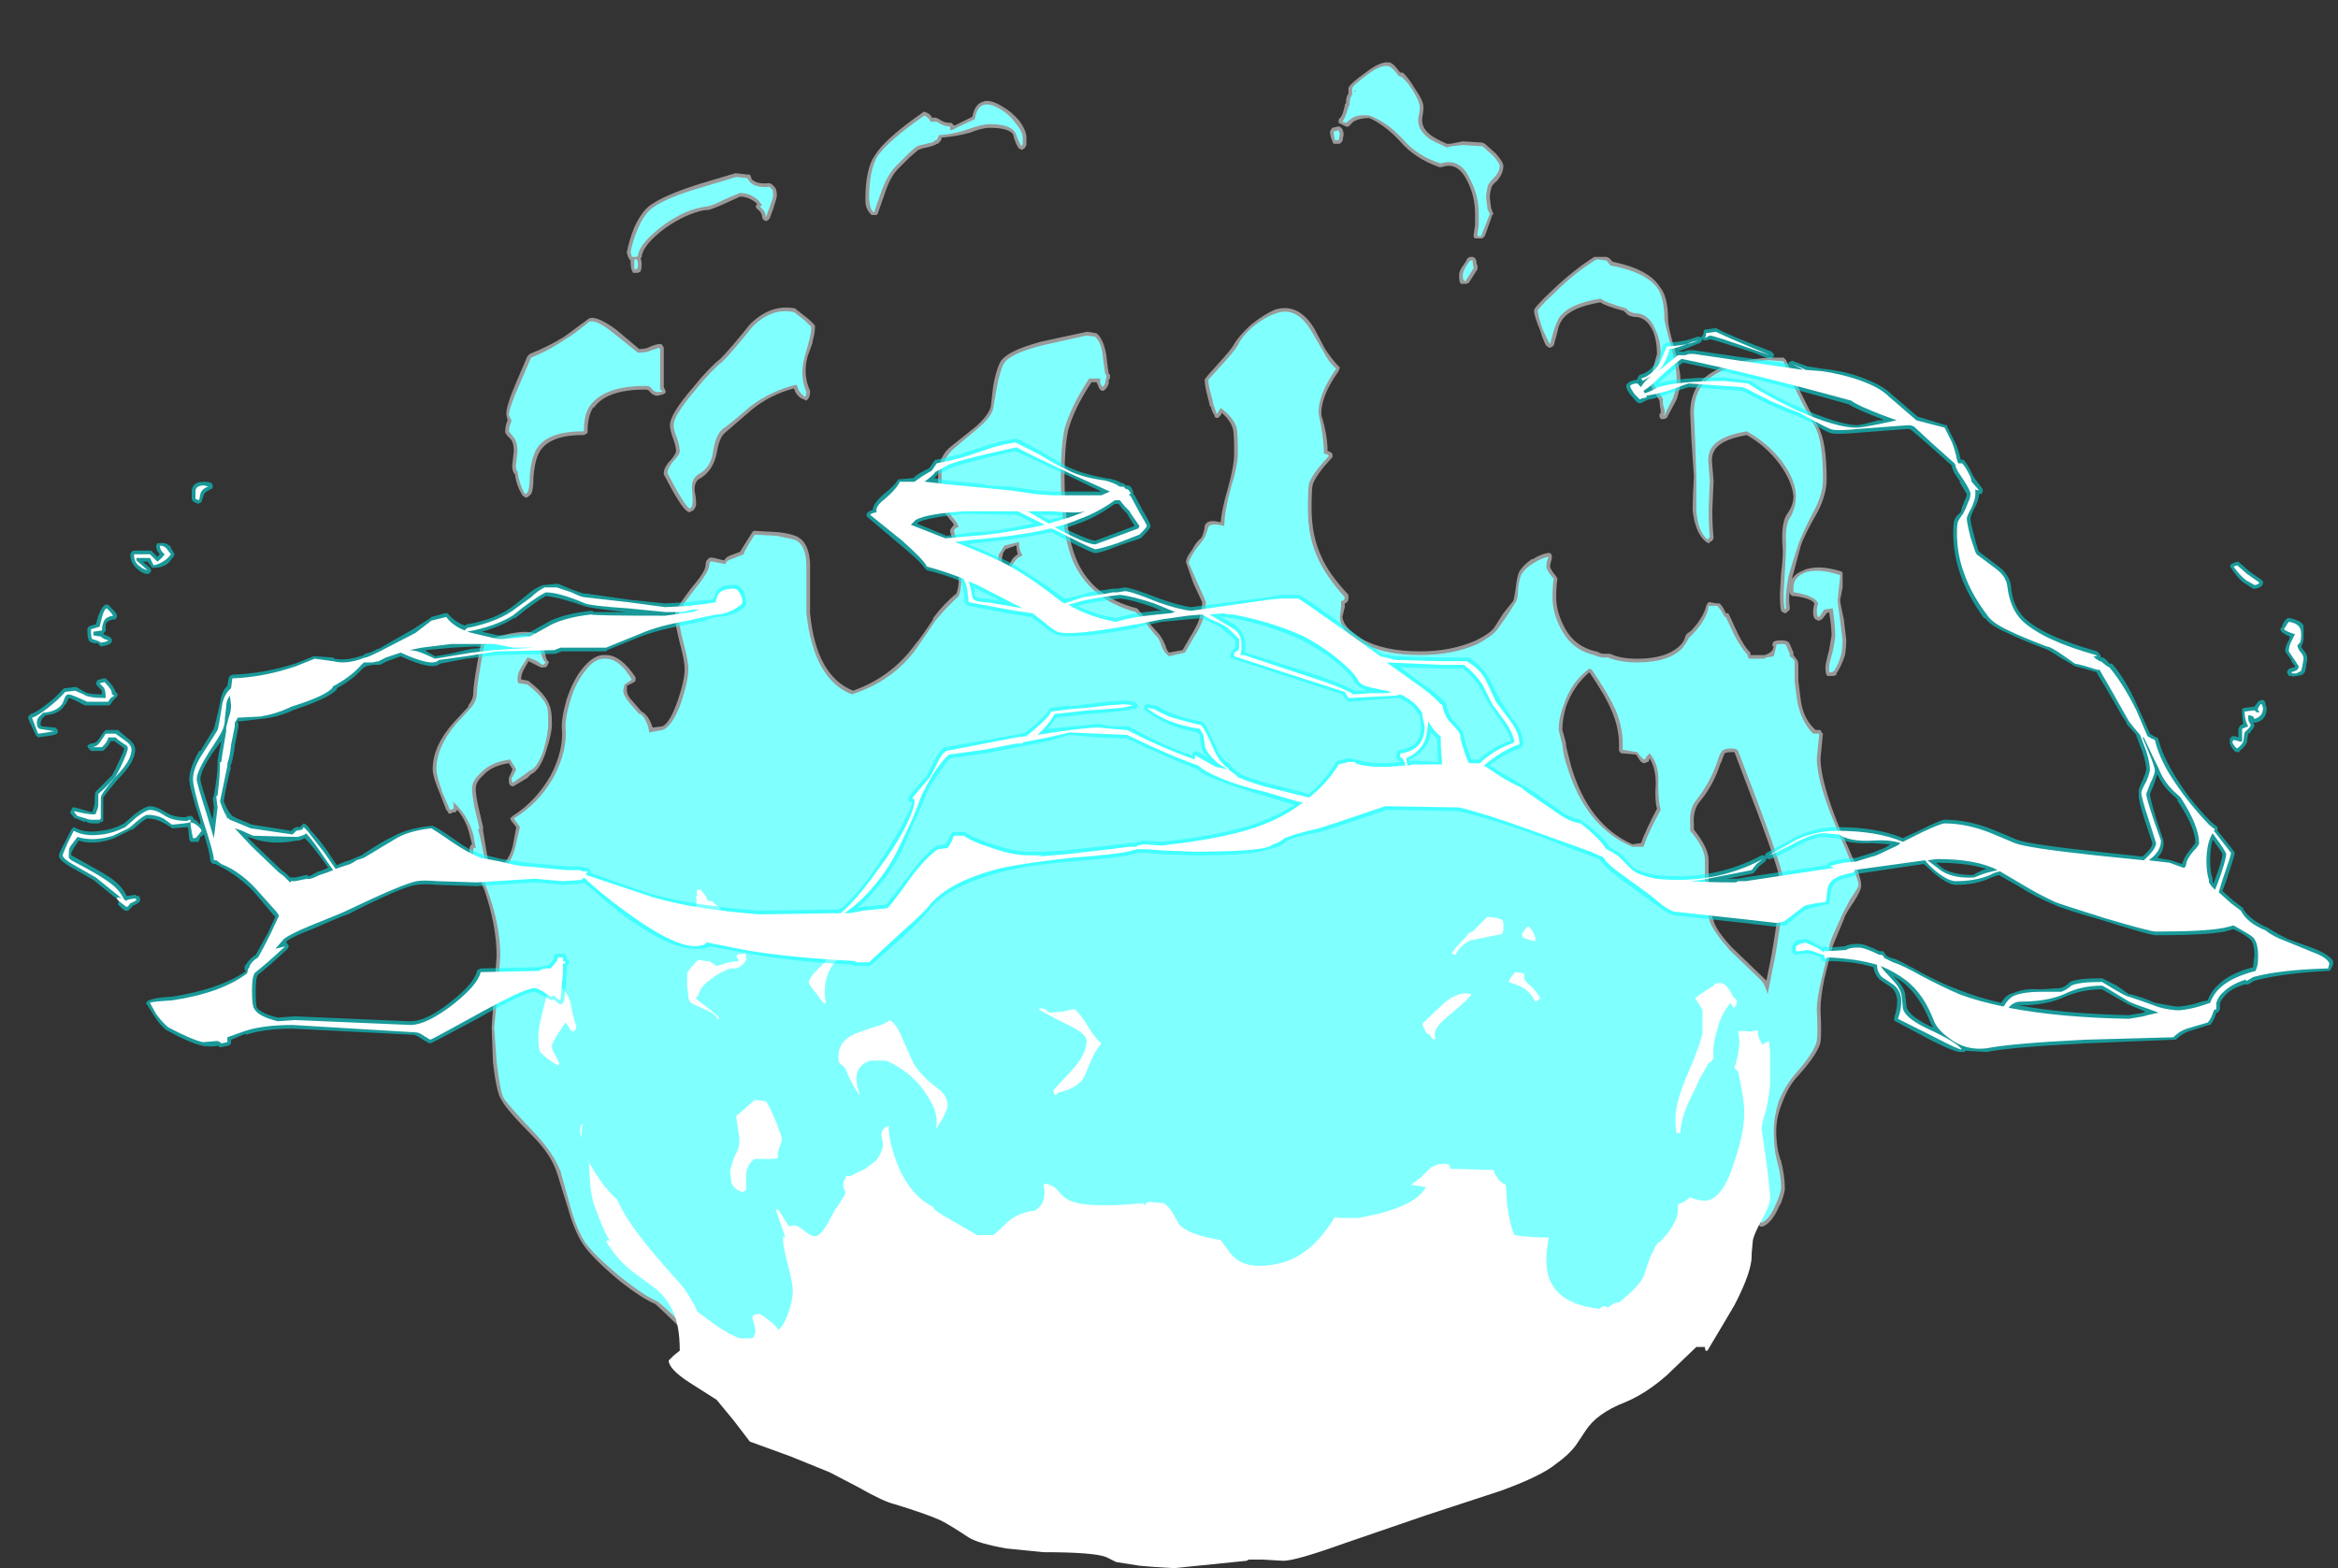 <?xml version="1.0" encoding="UTF-8" standalone="no"?>
<svg xmlns:ffdec="https://www.free-decompiler.com/flash" xmlns:xlink="http://www.w3.org/1999/xlink" ffdec:objectType="frame" height="446.6px" width="665.7px" xmlns="http://www.w3.org/2000/svg">
  <rect width="100%" height="100%" fill="#333333" stroke="none"/>
  <g transform="matrix(1.0, 0.0, 0.0, 1.0, 337.05, 437.15)">
    <use ffdec:characterId="1639" height="61.25" transform="matrix(7.0, 0.0, 0.0, 7.0, -329.0, -419.3)" width="93.75" xlink:href="#shape0"/>
  </g>
  <defs>
    <g id="shape0" transform="matrix(1.0, 0.0, 0.0, 1.0, 47.0, 59.9)">
      <path d="M8.4 -59.9 Q8.55 -59.85 8.8 -59.5 L8.9 -59.5 Q9.1 -59.35 9.4 -58.85 9.75 -58.35 9.75 -58.1 9.75 -57.9 9.7 -57.65 9.65 -57.25 10.05 -56.95 10.25 -56.8 10.7 -56.6 L10.85 -56.6 11.35 -56.7 12.15 -56.65 12.25 -56.6 12.7 -56.2 Q13.0 -55.85 13.0 -55.7 13.0 -55.4 12.75 -55.1 12.5 -54.9 12.5 -54.75 12.45 -54.6 12.45 -54.4 L12.5 -54.0 12.55 -53.85 12.6 -53.75 12.55 -53.7 12.25 -52.85 12.15 -52.75 11.9 -52.75 Q11.75 -52.75 11.8 -52.95 L11.85 -53.3 11.85 -53.75 Q11.85 -54.45 11.55 -55.05 11.15 -55.9 10.5 -55.65 L10.4 -55.65 Q9.4 -56.0 8.8 -56.7 8.2 -57.35 7.55 -57.65 7.15 -57.65 6.9 -57.5 L6.7 -57.3 6.6 -57.3 6.3 -57.45 Q6.3 -57.5 6.3 -57.55 6.3 -57.6 6.35 -57.65 6.45 -57.7 6.55 -58.15 L6.55 -58.2 6.6 -58.25 6.6 -58.3 Q6.6 -58.5 6.7 -58.65 L6.7 -58.85 Q6.7 -59.0 7.4 -59.5 8.05 -60.0 8.4 -59.9 M6.35 -57.3 L6.45 -57.2 6.5 -57.05 6.5 -56.95 6.45 -56.7 6.35 -56.6 6.1 -56.6 Q6.05 -56.65 6.05 -56.7 5.95 -56.9 5.95 -57.1 L6.0 -57.2 6.05 -57.25 6.25 -57.3 6.35 -57.3 M23.8 -47.9 L24.4 -47.9 24.5 -47.8 Q24.95 -46.7 25.8 -45.1 26.15 -44.5 26.15 -42.95 26.15 -42.35 25.8 -41.65 25.25 -40.7 25.1 -40.25 L24.75 -38.95 24.75 -38.9 Q24.9 -39.15 25.25 -39.25 L25.2 -39.25 Q25.8 -39.5 26.75 -39.2 L26.8 -39.15 26.8 -38.55 26.7 -38.05 Q26.7 -37.9 26.85 -37.25 L26.95 -36.4 Q26.95 -36.15 26.9 -35.8 26.75 -35.35 26.55 -35.05 L26.55 -35.0 26.45 -34.95 26.2 -34.95 Q26.1 -34.95 26.1 -35.3 26.1 -35.45 26.25 -36.0 L26.35 -36.6 Q26.35 -36.95 26.25 -37.55 L26.15 -37.5 26.0 -37.3 25.95 -37.25 25.85 -37.2 25.8 -37.2 25.7 -37.25 25.65 -37.3 Q25.55 -37.5 25.65 -37.9 25.55 -38.1 24.85 -38.2 L24.75 -38.2 24.7 -38.25 Q24.65 -38.25 24.65 -38.4 24.6 -38.05 24.65 -37.75 L24.65 -37.65 24.55 -37.55 Q24.5 -37.5 24.45 -37.5 L24.35 -37.55 24.3 -37.6 Q24.25 -37.75 24.25 -38.3 L24.3 -39.15 Q24.4 -39.9 24.35 -40.3 24.3 -41.2 24.55 -41.55 24.8 -41.9 24.8 -42.25 24.75 -42.85 24.25 -43.55 23.7 -44.3 22.9 -44.75 21.75 -44.55 21.55 -44.05 21.45 -43.85 21.5 -43.5 L21.55 -42.9 21.55 -42.85 21.5 -41.7 Q21.5 -41.05 21.55 -40.6 L21.55 -40.55 21.5 -40.45 21.4 -40.4 Q21.4 -40.35 21.35 -40.35 L21.25 -40.4 Q20.8 -40.75 20.7 -41.7 20.7 -42.2 20.75 -43.05 L20.75 -43.1 20.65 -44.55 20.6 -45.65 Q20.6 -46.45 21.05 -46.95 21.8 -47.75 23.8 -47.9 M24.3 -36.4 Q24.6 -36.4 24.65 -36.25 L24.8 -35.9 24.8 -35.8 24.95 -35.6 Q25.0 -35.55 25.0 -35.3 L25.0 -34.75 25.1 -33.95 Q25.2 -33.2 25.7 -32.75 L25.9 -32.75 25.95 -32.65 26.0 -32.6 25.9 -31.6 Q25.9 -30.65 26.7 -28.7 27.6 -26.75 27.55 -26.45 27.6 -26.3 27.25 -25.75 26.9 -25.25 26.85 -25.05 L26.6 -24.45 Q26.4 -24.0 26.35 -23.8 L26.05 -22.6 Q25.9 -21.85 25.9 -21.35 25.95 -20.4 25.9 -20.05 25.8 -19.6 25.05 -18.75 24.6 -18.3 24.35 -17.6 24.1 -17.0 24.1 -16.45 24.1 -15.7 24.3 -15.2 24.45 -14.6 24.45 -14.1 L24.45 -14.05 Q24.4 -13.75 24.25 -13.4 L24.25 -13.45 Q23.95 -12.7 23.55 -12.55 L23.45 -12.55 23.4 -12.6 Q23.35 -12.6 23.35 -12.65 21.95 -11.6 21.5 -11.1 L20.15 -9.65 Q19.15 -8.65 18.2 -8.1 17.35 -7.6 14.7 -6.95 L11.0 -6.05 Q10.1 -5.8 4.35 -5.0 L-1.2 -4.3 -3.05 -4.4 -4.8 -4.5 -8.65 -4.55 -9.85 -4.5 -10.5 -4.45 Q-13.0 -4.45 -15.05 -4.85 -16.1 -5.1 -17.25 -5.45 -17.65 -5.55 -18.25 -6.1 L-19.0 -6.9 -20.25 -8.2 Q-21.0 -8.95 -21.5 -9.4 -22.0 -9.6 -22.9 -10.3 -24.05 -11.25 -24.45 -11.85 -24.8 -12.4 -25.05 -13.3 L-25.5 -14.75 Q-25.75 -15.5 -26.5 -16.25 -27.55 -17.3 -27.75 -17.7 -27.95 -17.95 -28.1 -19.25 L-28.15 -20.65 -27.95 -23.55 Q-27.95 -24.8 -28.45 -26.25 L-28.85 -27.15 Q-29.05 -27.6 -29.05 -27.75 L-29.05 -27.95 Q-29.0 -28.1 -28.95 -28.1 L-29.05 -28.5 Q-29.2 -29.1 -29.55 -29.5 L-29.6 -29.45 Q-29.6 -29.4 -29.65 -29.4 L-29.75 -29.4 -29.8 -29.35 -29.9 -29.35 -29.95 -29.45 -30.0 -29.5 -30.25 -30.15 Q-30.55 -30.85 -30.55 -31.15 -30.55 -32.1 -29.7 -33.05 L-29.1 -33.7 -29.1 -33.75 Q-28.9 -34.0 -28.9 -34.25 -28.9 -34.65 -28.6 -36.2 L-28.55 -36.3 -28.5 -36.35 Q-26.55 -37.05 -26.15 -36.5 -26.05 -36.35 -26.0 -35.95 -25.95 -35.7 -25.9 -35.6 L-25.85 -35.55 Q-25.8 -35.5 -25.85 -35.45 L-25.9 -35.35 -25.95 -35.3 -26.05 -35.3 Q-26.1 -35.25 -26.35 -35.4 L-26.65 -35.55 -26.85 -35.2 Q-26.95 -35.0 -26.95 -34.85 L-26.95 -34.8 -26.9 -34.8 -26.65 -34.75 -26.6 -34.7 Q-25.95 -34.2 -25.8 -33.75 -25.7 -33.55 -25.7 -33.0 -25.7 -32.6 -25.95 -31.85 -26.2 -31.1 -26.55 -30.95 L-26.7 -30.8 -27.2 -30.5 -27.3 -30.45 -27.4 -30.5 -27.45 -30.6 -27.45 -30.8 -27.3 -31.15 -27.45 -31.4 Q-28.15 -31.3 -28.5 -30.9 -28.8 -30.65 -28.8 -30.35 -28.8 -30.15 -28.7 -29.65 L-28.5 -28.8 -28.5 -28.65 Q-28.45 -28.35 -28.3 -27.45 -28.2 -27.4 -28.2 -27.35 -28.15 -27.3 -28.15 -27.2 L-27.8 -27.2 Q-27.45 -27.45 -27.3 -28.0 L-27.15 -28.8 -27.35 -29.05 -27.4 -29.15 -27.3 -29.25 Q-26.35 -29.85 -25.75 -30.9 -25.2 -31.95 -25.3 -32.9 -25.3 -33.3 -25.1 -34.0 -24.85 -34.75 -24.5 -35.2 -24.0 -35.85 -23.5 -35.8 -22.9 -35.8 -22.3 -34.9 L-22.3 -34.75 -22.35 -34.7 -22.65 -34.55 -22.65 -34.35 Q-22.65 -34.15 -22.4 -33.9 L-22.1 -33.55 -22.05 -33.5 Q-21.85 -33.4 -21.7 -33.1 L-21.6 -32.85 -21.2 -32.9 Q-20.9 -33.05 -20.6 -33.9 -20.3 -34.75 -20.3 -35.25 -20.3 -35.55 -20.5 -36.3 -20.7 -37.1 -20.7 -37.4 -20.7 -37.65 -20.05 -38.5 -19.45 -39.2 -19.45 -39.45 -19.45 -39.65 -19.35 -39.7 -19.3 -39.8 -19.1 -39.75 L-18.7 -39.65 Q-18.6 -39.8 -18.45 -39.85 L-18.05 -40.0 -17.55 -40.8 -17.5 -40.85 -17.4 -40.85 -16.5 -40.8 Q-16.05 -40.75 -15.8 -40.65 -15.15 -40.4 -15.2 -39.2 L-15.2 -37.5 Q-14.95 -34.95 -13.45 -34.35 -11.9 -34.9 -10.95 -36.2 -10.65 -36.55 -10.2 -37.25 L-10.2 -37.3 Q-9.75 -37.9 -9.25 -38.3 -9.15 -38.55 -9.15 -38.9 -9.15 -39.15 -9.25 -39.75 L-9.35 -40.25 -9.35 -40.35 -9.5 -40.8 -9.5 -40.9 -9.35 -41.1 Q-9.4 -41.2 -9.5 -41.3 -10.0 -41.9 -10.0 -42.5 -10.0 -43.3 -9.95 -43.4 -9.9 -43.95 -9.45 -44.3 L-8.45 -45.1 Q-7.95 -45.55 -7.85 -45.9 L-7.75 -46.75 Q-7.65 -47.3 -7.5 -47.65 -7.3 -48.15 -5.8 -48.55 L-3.95 -48.95 -3.9 -48.95 -3.6 -48.9 Q-3.55 -48.9 -3.5 -48.85 -3.25 -48.6 -3.15 -48.0 -3.1 -47.5 -3.05 -47.25 L-3.0 -47.2 -3.0 -47.05 -3.05 -47.0 -3.05 -46.85 Q-3.1 -46.7 -3.2 -46.6 -3.25 -46.55 -3.3 -46.55 -3.35 -46.55 -3.4 -46.6 -3.45 -46.65 -3.5 -46.8 L-3.55 -46.9 -3.75 -46.9 Q-4.45 -45.85 -4.7 -44.95 -4.85 -44.25 -4.85 -43.05 -4.85 -40.8 -4.35 -39.65 -3.7 -38.15 -1.9 -37.7 L-1.85 -37.65 -1.45 -37.15 -1.05 -36.7 Q-0.9 -36.55 -0.75 -36.2 -0.7 -36.0 -0.6 -35.9 L-0.05 -36.0 0.3 -36.6 Q0.75 -37.3 0.75 -37.95 L0.4 -38.7 0.1 -39.55 Q0.05 -39.7 0.35 -40.1 0.5 -40.4 0.7 -40.55 0.8 -40.7 0.85 -41.0 L0.85 -41.05 Q0.95 -41.35 1.5 -41.2 1.55 -41.75 1.8 -42.6 2.05 -43.5 2.05 -44.0 2.05 -44.85 2.0 -45.0 1.9 -45.35 1.55 -45.65 L1.5 -45.55 1.4 -45.45 1.3 -45.45 Q1.25 -45.5 1.25 -45.55 1.15 -45.7 1.1 -45.9 L1.05 -45.95 1.05 -46.0 1.0 -46.2 Q0.85 -46.75 0.85 -47.0 0.85 -47.05 1.4 -47.65 1.95 -48.25 2.05 -48.45 2.25 -48.8 2.75 -49.25 3.25 -49.65 3.7 -49.85 4.65 -50.15 5.3 -49.1 L5.75 -48.25 Q6.05 -47.8 6.3 -47.55 L6.35 -47.5 6.3 -47.35 Q5.55 -46.3 5.6 -45.55 5.85 -44.75 5.85 -44.1 6.05 -44.05 6.05 -43.95 L6.05 -43.85 6.0 -43.8 Q5.4 -43.15 5.25 -42.75 5.2 -42.6 5.2 -41.75 5.2 -40.65 5.6 -39.8 5.9 -39.1 6.7 -38.25 L6.7 -38.1 Q6.7 -37.95 6.55 -37.9 L6.55 -37.75 6.45 -37.35 Q6.5 -36.9 7.25 -36.45 8.15 -35.95 9.6 -35.95 10.9 -35.95 11.9 -36.4 12.5 -36.7 12.65 -36.95 L13.0 -37.5 13.4 -38.0 Q13.45 -38.15 13.5 -38.5 13.55 -39.0 13.65 -39.2 13.8 -39.45 14.15 -39.7 L14.2 -39.7 Q14.5 -39.9 14.8 -39.95 L14.9 -39.95 14.95 -39.9 Q15.0 -39.8 14.95 -39.65 14.9 -39.5 14.9 -39.4 14.9 -39.3 15.15 -39.0 L15.2 -38.9 Q15.15 -38.6 15.15 -38.15 15.15 -37.55 15.5 -36.9 15.9 -36.15 16.75 -35.95 L16.8 -35.95 Q16.95 -35.85 17.1 -35.85 L17.35 -35.85 Q17.75 -35.65 18.45 -35.65 19.65 -35.65 20.2 -36.2 20.35 -36.35 20.4 -36.55 L20.45 -36.65 20.65 -36.8 Q21.15 -37.35 21.25 -37.8 L21.3 -37.9 21.35 -37.95 21.4 -37.95 21.7 -37.9 21.8 -37.9 Q21.95 -37.75 22.05 -37.5 L22.15 -37.5 22.2 -37.4 22.55 -36.65 Q22.8 -36.15 23.0 -35.95 L23.05 -35.9 23.05 -35.8 23.65 -35.8 23.85 -35.9 23.95 -36.0 24.0 -36.15 23.95 -36.15 Q23.95 -36.2 23.95 -36.25 23.95 -36.4 24.3 -36.4 M18.05 -49.65 L17.9 -49.8 Q17.15 -50.0 16.95 -50.15 15.75 -49.95 15.4 -49.45 15.25 -49.25 15.2 -48.95 L15.05 -48.4 15.0 -48.35 14.9 -48.3 Q14.85 -48.3 14.8 -48.35 14.7 -48.35 14.5 -49.0 14.25 -49.6 14.25 -49.8 14.2 -49.9 15.0 -50.65 15.9 -51.5 16.7 -52.0 L17.2 -52.0 17.3 -51.95 17.45 -51.8 Q18.9 -51.5 19.35 -50.8 19.7 -50.4 19.7 -49.45 19.7 -49.15 19.95 -48.3 20.2 -47.4 20.2 -47.05 20.2 -46.65 20.05 -46.2 L19.65 -45.45 19.55 -45.4 19.4 -45.4 19.35 -45.5 Q19.35 -45.55 19.35 -45.6 L19.4 -45.65 19.4 -45.75 Q19.35 -46.05 19.35 -46.15 L19.15 -46.5 Q18.95 -46.8 19.0 -46.85 19.0 -47.05 19.1 -47.5 L19.25 -48.05 Q19.25 -48.55 19.1 -48.95 18.85 -49.5 18.45 -49.55 18.2 -49.55 18.05 -49.65 M11.95 -51.55 L11.95 -51.5 11.6 -50.95 11.5 -50.9 11.3 -50.9 Q11.2 -50.9 11.2 -51.25 11.2 -51.45 11.4 -51.7 L11.5 -51.85 Q11.5 -51.9 11.55 -51.95 L11.65 -52.0 11.75 -52.0 11.85 -51.95 11.9 -51.85 Q11.9 -51.7 11.95 -51.65 L11.95 -51.55 M15.5 -32.4 L15.55 -32.2 15.55 -32.1 15.75 -31.3 Q16.45 -28.9 18.25 -28.1 L18.6 -28.15 Q18.8 -28.7 19.25 -29.55 19.15 -29.9 19.2 -30.55 19.2 -31.2 18.95 -31.6 L18.9 -31.45 18.85 -31.45 18.75 -31.4 Q18.6 -31.4 18.5 -31.6 L18.4 -31.75 17.85 -31.8 Q17.75 -31.8 17.75 -31.85 17.7 -31.9 17.7 -31.95 17.75 -32.75 17.4 -33.55 17.15 -34.15 16.5 -35.1 15.85 -34.55 15.55 -33.7 15.4 -33.2 15.4 -32.75 L15.5 -32.4 M22.4 -31.85 L22.25 -31.85 Q22.1 -31.85 22.0 -31.8 21.95 -31.7 21.85 -31.4 L21.85 -31.45 Q21.55 -30.5 21.0 -29.85 20.7 -29.5 20.75 -28.9 L20.75 -28.7 Q21.35 -27.95 21.35 -27.45 L21.35 -26.25 Q21.35 -25.5 21.55 -25.0 21.65 -24.6 22.3 -23.9 L23.55 -22.7 23.7 -22.55 23.9 -23.55 Q24.25 -25.5 24.25 -26.6 24.25 -26.95 23.35 -29.35 L22.4 -31.85 M-10.35 -56.8 L-10.5 -56.75 -10.4 -56.6 -10.35 -56.8 M-10.25 -57.7 L-10.25 -57.65 Q-10.1 -57.7 -9.95 -57.6 -9.75 -57.45 -9.5 -57.45 L-9.45 -57.45 -9.35 -57.35 -9.3 -57.35 -8.6 -57.7 Q-8.5 -58.2 -8.2 -58.3 -7.9 -58.45 -7.35 -58.1 -7.0 -57.9 -6.7 -57.55 -6.4 -57.15 -6.4 -56.85 L-6.4 -56.55 -6.45 -56.45 -6.5 -56.4 -6.6 -56.35 Q-6.65 -56.4 -6.7 -56.4 -6.85 -56.6 -6.95 -57.0 -7.15 -57.25 -7.9 -57.25 -8.2 -57.25 -8.7 -57.05 -9.25 -56.9 -9.85 -56.85 L-9.85 -56.8 -9.9 -56.7 -10.0 -56.6 -10.05 -56.6 Q-10.15 -56.5 -10.7 -56.4 L-10.65 -56.4 -10.8 -56.35 -11.15 -56.05 -11.6 -55.6 Q-11.9 -55.3 -12.1 -54.75 L-12.45 -53.75 -12.5 -53.7 -12.7 -53.7 Q-12.85 -53.85 -12.9 -54.0 -12.95 -54.1 -12.95 -54.35 -12.95 -55.6 -12.55 -56.15 -12.15 -56.8 -10.65 -57.85 L-10.6 -57.9 -10.55 -57.9 Q-10.35 -57.85 -10.25 -57.7 M-16.65 -54.85 Q-16.55 -54.75 -16.55 -54.5 -16.55 -54.4 -16.7 -53.95 L-16.85 -53.55 -16.9 -53.5 -17.0 -53.45 Q-17.05 -53.5 -17.1 -53.5 L-17.15 -53.6 Q-17.15 -53.8 -17.35 -53.95 L-17.4 -54.0 -17.4 -54.1 -17.35 -54.15 -17.4 -54.2 Q-17.7 -54.45 -18.05 -54.45 L-18.6 -54.2 Q-19.25 -53.9 -19.4 -53.9 L-19.5 -53.9 Q-20.25 -53.75 -21.05 -53.2 -22.0 -52.5 -22.05 -52.0 -22.05 -51.95 -22.1 -51.95 -22.05 -51.85 -22.05 -51.7 -22.05 -51.5 -22.1 -51.4 L-22.2 -51.35 -22.4 -51.35 -22.45 -51.45 Q-22.5 -51.55 -22.5 -51.85 L-22.55 -51.9 -22.6 -52.0 -22.65 -52.15 -22.65 -52.2 Q-22.55 -52.7 -22.35 -53.2 -22.05 -53.85 -21.7 -54.1 -21.15 -54.5 -19.75 -54.95 L-18.25 -55.4 -18.2 -55.4 -17.75 -55.35 -17.65 -55.35 -17.6 -55.25 Q-17.6 -55.15 -17.5 -55.1 -17.3 -54.95 -16.85 -55.0 L-16.75 -54.95 -16.65 -54.85 M-15.75 -49.85 L-15.3 -49.5 Q-14.95 -49.2 -15.0 -49.15 -15.0 -48.9 -15.1 -48.55 L-15.1 -48.5 -15.3 -47.95 Q-15.5 -47.2 -15.2 -46.55 L-15.2 -46.5 Q-15.2 -46.3 -15.3 -46.2 L-15.35 -46.15 -15.45 -46.2 Q-15.65 -46.25 -15.8 -46.5 L-15.85 -46.65 Q-16.8 -46.4 -17.55 -45.8 L-18.65 -44.85 Q-18.9 -44.65 -19.0 -44.0 -19.15 -43.3 -19.65 -43.0 -19.9 -42.9 -19.9 -42.5 -19.8 -42.0 -19.85 -41.85 L-19.9 -41.75 Q-19.95 -41.65 -20.05 -41.65 L-20.1 -41.6 -20.2 -41.65 Q-20.45 -41.8 -21.15 -43.15 L-21.15 -43.2 Q-21.15 -43.45 -20.85 -43.75 -20.65 -44.0 -20.65 -44.1 -20.65 -44.25 -20.75 -44.55 -20.9 -44.95 -20.9 -45.15 -20.9 -45.6 -19.95 -46.7 -19.3 -47.5 -18.85 -47.85 -18.45 -48.25 -17.65 -49.25 -16.8 -50.1 -15.8 -49.9 L-15.75 -49.85 M-21.15 -48.3 L-21.15 -46.7 -21.1 -46.6 Q-21.05 -46.5 -21.1 -46.45 L-21.2 -46.4 -21.4 -46.35 Q-21.6 -46.35 -21.75 -46.55 -21.8 -46.6 -21.9 -46.6 -23.5 -46.6 -24.0 -45.85 L-24.0 -45.9 Q-24.25 -45.55 -24.25 -44.9 L-24.25 -44.85 -24.3 -44.8 -24.4 -44.75 -24.45 -44.75 Q-26.0 -44.75 -26.3 -43.85 -26.4 -43.6 -26.45 -43.05 -26.45 -42.5 -26.55 -42.35 L-26.65 -42.25 -26.75 -42.2 -26.85 -42.25 -26.9 -42.3 Q-27.15 -42.7 -27.2 -43.15 L-27.25 -43.2 Q-27.35 -43.4 -27.3 -43.65 L-27.25 -44.1 Q-27.25 -44.4 -27.35 -44.55 -27.65 -44.85 -27.6 -44.9 -27.6 -45.15 -27.5 -45.35 L-27.55 -45.55 Q-27.6 -45.85 -27.15 -46.9 L-26.7 -47.95 -26.6 -48.05 Q-25.85 -48.35 -25.2 -48.75 L-24.25 -49.45 Q-24.0 -49.7 -23.1 -49.05 L-22.15 -48.25 Q-21.85 -48.25 -21.7 -48.35 -21.45 -48.45 -21.35 -48.45 L-21.25 -48.45 -21.2 -48.4 -21.15 -48.3 M-7.3 -39.25 Q-7.15 -39.35 -7.1 -39.45 -7.0 -39.75 -6.75 -39.9 -6.8 -40.05 -6.8 -40.25 L-6.85 -40.25 -7.25 -40.1 -7.35 -39.95 -7.4 -39.7 Q-7.4 -39.55 -7.35 -39.4 L-7.3 -39.25" fill="#ffffff" fill-opacity="0.502" fill-rule="evenodd" stroke="none"/>
      <path d="M8.35 -59.75 Q8.5 -59.7 8.75 -59.35 L8.8 -59.35 Q9.0 -59.25 9.3 -58.8 9.6 -58.3 9.6 -58.1 9.6 -57.9 9.55 -57.7 9.45 -57.2 10.0 -56.8 10.15 -56.7 10.7 -56.45 L10.9 -56.5 11.35 -56.55 12.15 -56.5 12.6 -56.1 Q12.85 -55.8 12.85 -55.7 12.85 -55.45 12.6 -55.2 12.35 -54.95 12.35 -54.8 12.3 -54.6 12.3 -54.4 L12.35 -54.0 12.35 -53.95 12.45 -53.75 12.1 -52.85 Q11.9 -52.8 11.95 -52.95 L12.0 -53.3 12.0 -53.75 Q12.0 -54.5 11.65 -55.15 11.25 -56.05 10.45 -55.8 9.5 -56.1 8.9 -56.8 8.25 -57.5 7.55 -57.75 7.1 -57.8 6.85 -57.65 L6.6 -57.45 6.45 -57.5 Q6.55 -57.6 6.7 -58.1 L6.75 -58.2 6.75 -58.3 Q6.75 -58.45 6.85 -58.6 L6.85 -58.85 Q6.85 -58.95 7.45 -59.4 8.05 -59.85 8.35 -59.75 M7.0 -58.75 L7.0 -58.8 6.9 -58.7 7.0 -58.75 M6.15 -56.75 Q6.1 -56.9 6.1 -57.1 L6.3 -57.15 6.35 -57.0 6.3 -56.75 6.15 -56.75 M24.4 -47.75 Q24.8 -46.65 25.7 -45.05 26.0 -44.45 26.0 -42.95 26.0 -42.35 25.65 -41.7 25.15 -40.75 25.0 -40.3 24.7 -39.4 24.6 -39.0 24.45 -38.25 24.5 -37.7 L24.45 -37.65 Q24.4 -37.8 24.4 -38.3 L24.45 -39.15 Q24.5 -39.9 24.5 -40.3 24.45 -41.15 24.7 -41.45 24.9 -41.85 24.9 -42.25 24.9 -42.9 24.35 -43.65 23.8 -44.4 22.9 -44.9 21.65 -44.7 21.4 -44.1 21.3 -43.85 21.35 -43.5 L21.4 -42.9 21.35 -41.75 Q21.35 -41.05 21.4 -40.6 L21.3 -40.5 Q20.9 -40.85 20.85 -41.7 20.85 -42.2 20.85 -43.05 L20.8 -44.55 20.75 -45.65 Q20.75 -46.4 21.15 -46.85 21.9 -47.65 23.8 -47.8 L24.4 -47.75 M25.8 -37.9 Q25.7 -38.2 24.85 -38.35 L24.8 -38.35 24.8 -38.55 Q24.8 -38.95 25.25 -39.15 25.8 -39.35 26.7 -39.05 26.7 -38.9 26.65 -38.55 L26.6 -38.05 Q26.6 -37.9 26.7 -37.2 L26.8 -36.4 Q26.8 -36.15 26.75 -35.85 26.65 -35.45 26.45 -35.15 L26.35 -35.1 26.25 -35.1 26.25 -35.3 Q26.25 -35.45 26.4 -35.95 26.5 -36.45 26.5 -36.6 26.5 -36.95 26.4 -37.7 L26.05 -37.65 25.85 -37.35 25.8 -37.35 Q25.7 -37.55 25.8 -37.9 M23.7 -35.7 L24.0 -35.75 24.1 -36.15 24.1 -36.2 Q24.1 -36.25 24.3 -36.25 24.5 -36.25 24.5 -36.2 L24.65 -35.85 24.65 -35.75 Q24.8 -35.65 24.85 -35.55 L24.85 -34.7 24.95 -33.95 Q25.1 -33.1 25.6 -32.6 L25.85 -32.6 25.75 -31.6 Q25.75 -30.6 26.6 -28.65 27.45 -26.7 27.45 -26.45 27.45 -26.35 27.1 -25.85 26.8 -25.3 26.7 -25.05 L26.45 -24.5 Q26.25 -24.05 26.25 -23.85 L25.95 -22.65 Q25.75 -21.85 25.75 -21.35 25.8 -20.45 25.75 -20.1 25.65 -19.65 24.95 -18.85 24.5 -18.35 24.2 -17.65 24.0 -17.0 24.0 -16.45 24.0 -15.65 24.15 -15.15 24.3 -14.6 24.3 -14.1 24.25 -13.8 24.1 -13.5 23.85 -12.85 23.5 -12.7 L23.45 -12.75 23.45 -12.85 23.35 -12.8 Q21.9 -11.75 21.4 -11.2 L20.05 -9.75 Q19.05 -8.75 18.1 -8.25 17.3 -7.75 14.7 -7.1 L10.95 -6.15 Q10.05 -5.95 4.35 -5.15 L-1.2 -4.45 -3.05 -4.5 -4.8 -4.65 -8.65 -4.7 -9.85 -4.65 -10.5 -4.6 Q-13.0 -4.6 -15.0 -5.0 -16.05 -5.25 -17.25 -5.6 -17.6 -5.7 -18.15 -6.2 L-18.9 -7.0 -20.15 -8.3 Q-20.9 -9.1 -21.4 -9.5 -21.9 -9.7 -22.85 -10.45 -23.95 -11.35 -24.35 -11.9 -24.7 -12.45 -24.95 -13.35 L-25.35 -14.8 Q-25.65 -15.55 -26.4 -16.35 -27.4 -17.4 -27.65 -17.75 -27.8 -18.0 -27.95 -19.25 L-28.05 -20.65 -27.9 -22.1 -27.8 -23.55 Q-27.8 -24.85 -28.35 -26.3 L-28.7 -27.2 Q-28.9 -27.6 -28.9 -27.75 -28.9 -28.05 -28.85 -27.95 L-28.8 -27.95 -28.9 -28.5 Q-29.15 -29.35 -29.75 -29.85 L-29.7 -29.75 -29.7 -29.55 -29.85 -29.5 -30.15 -30.2 Q-30.4 -30.9 -30.4 -31.15 -30.4 -32.05 -29.6 -33.0 L-29.0 -33.65 Q-28.75 -33.95 -28.75 -34.25 -28.75 -34.65 -28.45 -36.2 -26.65 -36.85 -26.3 -36.4 -26.2 -36.25 -26.15 -35.95 -26.1 -35.6 -25.95 -35.5 L-26.05 -35.4 Q-26.1 -35.4 -26.3 -35.55 -26.5 -35.65 -26.7 -35.7 -26.75 -35.6 -26.95 -35.3 -27.1 -35.05 -27.1 -34.85 -27.1 -34.65 -27.05 -34.65 L-27.0 -34.65 -26.7 -34.6 Q-26.05 -34.1 -25.9 -33.7 -25.85 -33.55 -25.85 -33.0 -25.85 -32.6 -26.05 -31.9 -26.3 -31.2 -26.6 -31.1 L-26.8 -30.95 -27.3 -30.6 -27.35 -30.75 -27.15 -31.15 -27.4 -31.55 Q-28.2 -31.45 -28.6 -31.0 -28.95 -30.7 -28.95 -30.35 -28.95 -30.15 -28.85 -29.6 L-28.65 -28.75 -28.7 -28.7 Q-28.6 -28.35 -28.4 -27.35 -28.35 -27.3 -28.3 -27.25 -28.25 -27.2 -28.3 -27.15 -28.25 -27.05 -27.75 -27.05 -27.35 -27.35 -27.2 -27.95 L-27.0 -28.8 -27.25 -29.15 Q-26.25 -29.75 -25.65 -30.8 -25.05 -31.9 -25.15 -32.9 -25.15 -33.3 -24.95 -33.95 -24.75 -34.65 -24.35 -35.15 -23.95 -35.7 -23.5 -35.65 -22.95 -35.65 -22.45 -34.8 L-22.75 -34.6 -22.8 -34.35 Q-22.8 -34.15 -22.5 -33.8 L-22.15 -33.4 -22.1 -33.4 Q-21.95 -33.3 -21.85 -33.05 -21.75 -32.85 -21.75 -32.65 L-21.2 -32.75 Q-20.8 -32.9 -20.45 -33.85 -20.15 -34.75 -20.15 -35.25 -20.15 -35.55 -20.35 -36.3 -20.55 -37.1 -20.55 -37.4 -20.55 -37.65 -19.95 -38.4 -19.3 -39.2 -19.3 -39.45 -19.3 -39.65 -19.15 -39.6 L-18.65 -39.5 Q-18.6 -39.65 -18.4 -39.7 -18.15 -39.8 -17.9 -39.9 -17.9 -40.0 -17.45 -40.7 L-16.55 -40.65 -15.85 -40.5 Q-15.3 -40.3 -15.35 -39.2 L-15.35 -37.5 Q-15.05 -34.8 -13.5 -34.2 -11.8 -34.75 -10.85 -36.1 L-10.1 -37.2 Q-9.6 -37.8 -9.15 -38.2 -9.05 -38.5 -9.05 -38.9 -9.05 -39.2 -9.1 -39.75 L-9.2 -40.3 -9.2 -40.35 -9.35 -40.85 Q-9.3 -41.0 -9.15 -41.0 -9.25 -41.25 -9.4 -41.4 -9.85 -41.95 -9.85 -42.5 L-9.85 -43.35 Q-9.75 -43.85 -9.35 -44.2 L-8.4 -45.0 Q-7.8 -45.5 -7.75 -45.85 L-7.6 -46.7 Q-7.5 -47.25 -7.35 -47.6 -7.15 -48.05 -5.75 -48.4 L-3.95 -48.8 -3.6 -48.75 Q-3.35 -48.5 -3.3 -48.0 L-3.2 -47.25 -3.15 -47.2 -3.15 -47.1 -3.2 -46.85 Q-3.25 -46.75 -3.3 -46.7 L-3.4 -46.85 -3.4 -47.05 -3.85 -47.05 Q-4.6 -45.9 -4.85 -45.0 -5.0 -44.3 -5.0 -43.05 -5.0 -40.8 -4.5 -39.6 -3.8 -38.05 -1.95 -37.55 L-1.55 -37.1 -1.15 -36.6 Q-1.0 -36.5 -0.9 -36.15 -0.8 -35.9 -0.6 -35.75 L0.05 -35.9 0.4 -36.5 Q0.9 -37.25 0.9 -37.95 0.9 -38.0 0.55 -38.75 L0.2 -39.55 Q0.2 -39.65 0.45 -40.05 L0.8 -40.5 Q0.9 -40.65 1.0 -41.0 1.1 -41.2 1.65 -41.05 1.65 -41.6 1.9 -42.55 2.2 -43.5 2.2 -44.0 2.2 -44.85 2.15 -45.05 2.0 -45.5 1.5 -45.85 L1.35 -45.6 1.2 -46.0 1.15 -46.25 Q1.0 -46.75 1.0 -47.0 L1.5 -47.55 Q2.05 -48.15 2.2 -48.4 2.35 -48.75 2.8 -49.15 3.3 -49.55 3.75 -49.7 4.55 -50.0 5.15 -49.05 L5.65 -48.2 Q5.9 -47.7 6.2 -47.45 5.4 -46.3 5.5 -45.55 5.7 -44.65 5.7 -44.0 5.9 -43.95 5.9 -43.9 5.25 -43.2 5.1 -42.8 5.05 -42.6 5.05 -41.75 5.05 -40.6 5.45 -39.75 5.75 -39.05 6.55 -38.15 6.55 -38.05 6.45 -38.0 L6.4 -38.0 6.4 -37.8 6.35 -37.35 Q6.35 -36.8 7.15 -36.35 8.1 -35.8 9.6 -35.8 10.95 -35.8 11.95 -36.25 12.6 -36.6 12.8 -36.9 L13.15 -37.4 13.5 -37.95 Q13.6 -38.1 13.6 -38.5 13.65 -38.95 13.75 -39.1 13.9 -39.35 14.25 -39.55 14.55 -39.75 14.85 -39.8 L14.8 -39.7 Q14.75 -39.55 14.75 -39.4 14.75 -39.25 15.05 -38.9 15.0 -38.6 15.0 -38.15 15.0 -37.5 15.35 -36.85 15.8 -36.0 16.7 -35.8 16.9 -35.7 17.1 -35.7 L17.25 -35.7 Q17.75 -35.5 18.45 -35.5 19.75 -35.5 20.3 -36.1 20.45 -36.3 20.55 -36.5 L20.75 -36.7 Q21.3 -37.3 21.35 -37.8 L21.7 -37.8 Q21.85 -37.65 22.0 -37.35 L22.05 -37.35 22.4 -36.6 Q22.7 -36.05 22.9 -35.85 L22.95 -35.75 22.95 -35.7 23.0 -35.65 23.6 -35.65 23.7 -35.7 M19.25 -50.75 Q19.55 -50.35 19.55 -49.45 19.6 -49.15 19.85 -48.25 20.05 -47.4 20.05 -47.05 20.05 -46.65 19.9 -46.25 L19.55 -45.55 19.5 -45.55 Q19.6 -45.6 19.55 -45.8 19.45 -46.1 19.5 -46.2 L19.25 -46.6 Q19.1 -46.8 19.1 -46.85 19.1 -47.0 19.25 -47.45 19.4 -47.9 19.4 -48.05 19.4 -48.6 19.2 -49.0 18.95 -49.65 18.45 -49.7 18.25 -49.7 18.1 -49.8 L18.0 -49.9 Q17.15 -50.15 16.95 -50.3 15.65 -50.1 15.25 -49.5 15.15 -49.3 15.05 -49.0 L14.9 -48.45 Q14.85 -48.5 14.6 -49.05 14.4 -49.65 14.4 -49.8 14.4 -49.9 15.1 -50.55 15.95 -51.4 16.8 -51.9 L17.2 -51.85 17.35 -51.65 Q18.75 -51.4 19.25 -50.75 M11.8 -51.55 L11.45 -51.0 11.4 -51.05 Q11.35 -51.05 11.35 -51.25 11.35 -51.4 11.5 -51.65 L11.65 -51.85 11.75 -51.85 Q11.75 -51.65 11.8 -51.55 M16.5 -35.25 Q15.75 -34.7 15.45 -33.75 15.25 -33.25 15.25 -32.75 L15.4 -32.15 Q15.45 -31.65 15.6 -31.25 16.35 -28.8 18.25 -28.0 L18.7 -28.0 Q18.9 -28.6 19.4 -29.5 19.3 -29.85 19.3 -30.55 19.35 -31.35 18.95 -31.8 L18.85 -31.7 18.75 -31.55 Q18.7 -31.55 18.6 -31.65 L18.45 -31.85 17.85 -31.95 Q17.9 -32.8 17.55 -33.6 17.25 -34.25 16.6 -35.2 L16.5 -35.25 M22.5 -31.95 Q22.45 -32.0 22.25 -32.0 22.0 -32.0 21.9 -31.9 21.8 -31.8 21.7 -31.45 21.4 -30.6 20.85 -29.9 20.55 -29.55 20.6 -28.9 L20.6 -28.65 Q21.2 -27.95 21.2 -27.45 L21.2 -26.2 Q21.25 -25.45 21.4 -24.95 21.55 -24.55 22.2 -23.8 L23.45 -22.6 Q23.65 -22.4 23.75 -22.0 L24.05 -23.5 Q24.4 -25.5 24.4 -26.6 24.4 -26.95 23.5 -29.4 L22.55 -31.9 22.5 -31.95 M-10.35 -57.6 L-10.3 -57.5 -10.05 -57.5 Q-9.75 -57.3 -9.5 -57.3 L-9.5 -57.25 Q-9.5 -57.2 -9.5 -57.15 -9.4 -57.15 -9.25 -57.25 -8.6 -57.55 -8.5 -57.6 -8.35 -58.55 -7.45 -58.0 -7.1 -57.8 -6.85 -57.45 -6.55 -57.1 -6.55 -56.85 L-6.55 -56.6 -6.6 -56.5 Q-6.7 -56.65 -6.85 -57.05 -7.05 -57.4 -7.9 -57.4 -8.2 -57.4 -8.75 -57.2 -9.3 -57.0 -9.95 -56.95 L-10.05 -56.75 -10.1 -56.75 -10.15 -56.7 Q-10.2 -56.65 -10.7 -56.55 L-10.85 -56.5 Q-11.0 -56.4 -11.25 -56.15 L-11.7 -55.7 Q-12.0 -55.4 -12.25 -54.8 L-12.6 -53.8 Q-12.75 -53.95 -12.75 -54.05 L-12.8 -54.35 Q-12.8 -55.55 -12.45 -56.1 -12.05 -56.7 -10.55 -57.75 -10.45 -57.7 -10.35 -57.6 M-16.7 -54.5 Q-16.7 -54.4 -16.85 -54.0 L-17.0 -53.6 Q-17.0 -53.85 -17.25 -54.05 L-17.15 -54.1 -17.3 -54.3 Q-17.65 -54.6 -18.05 -54.6 L-18.65 -54.35 Q-19.25 -54.05 -19.4 -54.05 -20.25 -53.95 -21.15 -53.3 -22.15 -52.55 -22.2 -52.05 L-22.25 -52.0 -22.45 -52.0 -22.5 -52.2 Q-22.4 -52.7 -22.2 -53.15 -21.95 -53.75 -21.6 -54.0 -21.05 -54.4 -19.7 -54.8 L-18.2 -55.25 -17.75 -55.2 Q-17.7 -55.1 -17.6 -55.0 -17.35 -54.8 -16.85 -54.85 L-16.75 -54.75 Q-16.7 -54.7 -16.7 -54.5 M-22.35 -51.5 L-22.35 -51.9 -22.25 -51.9 Q-22.2 -51.8 -22.2 -51.7 -22.2 -51.55 -22.25 -51.5 L-22.35 -51.5 M-18.75 -47.75 Q-18.35 -48.15 -17.55 -49.15 -16.75 -49.95 -15.85 -49.75 L-15.4 -49.4 -15.15 -49.15 Q-15.15 -48.9 -15.25 -48.55 L-15.4 -48.0 Q-15.65 -47.2 -15.35 -46.5 -15.35 -46.4 -15.4 -46.3 -15.55 -46.4 -15.65 -46.55 L-15.75 -46.8 Q-16.8 -46.55 -17.65 -45.9 -18.45 -45.2 -18.75 -45.0 -19.05 -44.75 -19.15 -44.05 -19.25 -43.4 -19.75 -43.15 -20.05 -42.95 -20.0 -42.5 -19.95 -42.0 -20.0 -41.9 L-20.0 -41.85 -20.1 -41.75 Q-20.35 -41.95 -21.0 -43.2 -21.0 -43.4 -20.75 -43.7 -20.5 -43.95 -20.5 -44.1 -20.5 -44.25 -20.6 -44.6 -20.75 -44.95 -20.75 -45.15 -20.75 -45.55 -19.85 -46.6 -19.2 -47.4 -18.75 -47.75 M-21.35 -48.3 L-21.3 -48.25 -21.3 -46.6 -21.2 -46.55 Q-21.2 -46.5 -21.4 -46.5 -21.55 -46.5 -21.65 -46.65 -21.7 -46.75 -21.9 -46.75 -23.55 -46.75 -24.15 -45.95 -24.4 -45.6 -24.4 -44.9 L-24.45 -44.9 Q-26.15 -44.9 -26.45 -43.9 -26.55 -43.65 -26.6 -43.1 -26.6 -42.55 -26.7 -42.4 L-26.8 -42.35 Q-27.05 -42.8 -27.1 -43.3 L-27.1 -43.25 Q-27.2 -43.4 -27.15 -43.65 L-27.1 -44.1 Q-27.1 -44.45 -27.25 -44.65 L-27.45 -44.9 Q-27.45 -45.1 -27.35 -45.3 L-27.35 -45.35 -27.45 -45.55 Q-27.45 -45.85 -27.0 -46.85 L-26.55 -47.9 Q-25.8 -48.2 -25.15 -48.65 -24.8 -48.85 -24.2 -49.35 -23.95 -49.5 -23.2 -48.9 L-22.2 -48.1 Q-21.85 -48.1 -21.65 -48.2 L-21.35 -48.3 M-7.4 -39.1 Q-7.1 -39.15 -7.0 -39.4 -6.85 -39.75 -6.55 -39.85 -6.7 -40.05 -6.7 -40.4 L-7.3 -40.25 -7.45 -40.0 Q-7.55 -39.9 -7.55 -39.7 -7.55 -39.55 -7.45 -39.35 L-7.4 -39.1" fill="#80ffff" fill-rule="evenodd" stroke="none"/>
      <path d="M21.65 -22.45 L21.8 -22.45 Q22.05 -22.5 22.35 -21.9 L22.5 -21.75 Q22.5 -21.5 22.35 -21.45 L22.25 -21.65 Q21.85 -21.2 21.7 -20.55 21.5 -19.95 21.55 -19.4 L21.4 -19.2 21.35 -19.25 21.35 -19.2 20.95 -18.5 20.85 -18.25 20.65 -17.85 Q20.2 -16.95 20.2 -16.35 L20.05 -16.35 Q20.0 -16.5 20.0 -16.95 20.0 -17.65 20.6 -19.0 20.95 -19.8 21.1 -20.4 L21.1 -21.35 21.05 -21.45 20.8 -21.85 Q21.3 -22.2 21.55 -22.35 L21.65 -22.45 M12.75 -25.1 L12.9 -25.05 Q13.0 -25.05 13.0 -24.85 L13.0 -24.6 12.95 -24.45 11.7 -24.2 11.65 -24.2 11.6 -24.15 Q11.25 -24.0 11.05 -23.6 L10.9 -23.65 Q11.0 -23.85 11.5 -24.35 11.55 -24.5 11.75 -24.55 L12.35 -25.15 12.75 -25.1 M14.3 -24.25 L14.3 -24.15 14.1 -24.2 13.8 -24.3 13.75 -24.45 13.9 -24.65 Q13.95 -24.75 14.05 -24.75 14.3 -24.45 14.3 -24.25 M13.9 -22.2 Q13.7 -22.35 13.2 -22.5 13.4 -22.85 13.5 -22.9 L13.85 -22.85 Q13.85 -22.8 13.85 -22.65 13.85 -22.55 14.1 -22.35 14.35 -22.1 14.5 -21.85 14.45 -21.75 14.3 -21.7 14.15 -22.0 13.9 -22.2 M12.75 -14.55 Q12.85 -14.35 13.1 -14.25 L13.15 -13.5 Q13.25 -12.65 13.45 -12.2 14.1 -12.1 14.85 -12.1 14.75 -11.65 14.75 -11.15 14.75 -9.45 16.9 -9.2 L17.05 -9.3 17.15 -9.3 17.25 -9.25 Q17.45 -9.4 17.55 -9.45 L17.7 -9.45 17.75 -9.5 Q18.45 -10.05 18.7 -10.5 L18.95 -11.25 19.1 -11.55 Q19.2 -11.85 19.4 -11.95 L19.7 -12.3 Q20.1 -12.85 20.1 -13.2 L20.1 -13.45 Q20.4 -13.55 20.6 -13.75 20.85 -13.6 21.25 -13.6 21.95 -13.7 22.4 -15.2 22.8 -16.35 22.8 -17.2 22.8 -17.7 22.55 -18.85 L22.4 -19.0 Q22.6 -19.6 22.6 -20.15 L22.55 -20.5 22.85 -20.5 Q23.1 -20.45 23.35 -20.55 L23.35 -20.5 Q23.35 -20.2 23.55 -19.95 L23.7 -20.05 23.8 -20.1 23.85 -19.65 23.85 -18.45 Q23.85 -18.1 23.7 -17.35 23.55 -16.9 23.5 -16.55 23.85 -14.2 23.85 -13.7 23.85 -13.45 23.55 -12.9 23.2 -12.25 23.15 -12.0 L23.1 -11.45 23.1 -11.35 Q23.1 -10.7 22.4 -9.35 22.05 -8.75 21.3 -7.5 21.2 -7.45 21.2 -7.65 L20.85 -7.65 19.65 -6.5 Q18.8 -5.75 17.95 -5.4 16.8 -4.95 16.35 -4.25 L15.95 -3.65 Q15.65 -3.25 15.15 -2.9 14.55 -2.4 12.9 -1.8 L9.85 -0.8 6.5 0.35 Q4.55 1.05 4.05 1.05 L3.2 1.0 2.65 1.0 2.55 1.05 -0.4 1.35 -1.2 1.3 -1.8 1.25 -2.75 1.1 -3.15 0.9 Q-3.65 0.7 -5.7 0.7 L-7.2 0.55 Q-8.35 0.35 -8.75 0.1 -9.5 -0.4 -9.9 -0.6 -10.45 -0.85 -11.75 -1.25 -12.2 -1.35 -13.25 -1.95 L-14.4 -2.55 -16.0 -3.2 -17.65 -3.8 -18.3 -4.65 -19.0 -5.5 -20.1 -6.2 Q-20.95 -6.75 -20.95 -7.1 L-20.75 -7.3 -20.5 -7.5 Q-20.5 -8.55 -20.8 -9.15 -21.0 -9.6 -21.45 -10.0 L-22.4 -10.7 Q-23.05 -11.2 -23.5 -11.95 L-23.4 -12.0 -23.3 -11.9 -23.45 -12.15 Q-23.65 -12.5 -23.95 -13.35 -24.1 -13.7 -24.15 -14.35 L-24.2 -15.2 -24.25 -15.25 Q-24.05 -14.9 -23.75 -14.45 -23.4 -13.95 -23.05 -13.65 -22.85 -13.2 -22.55 -12.75 -21.95 -11.85 -20.6 -10.35 -20.25 -10.0 -19.85 -9.25 L-19.8 -9.1 -19.2 -8.65 Q-18.5 -8.15 -18.05 -8.0 L-17.65 -8.0 Q-17.45 -8.0 -17.45 -8.2 -17.4 -8.2 -17.45 -8.5 L-17.55 -8.85 -17.5 -8.95 -17.3 -9.0 Q-17.2 -9.0 -16.9 -8.75 -16.55 -8.5 -16.5 -8.35 -16.3 -8.45 -16.1 -9.0 -15.9 -9.55 -15.9 -9.95 -15.9 -10.2 -16.1 -11.0 -16.3 -11.75 -16.3 -12.0 -16.3 -12.2 -16.25 -12.15 L-16.25 -12.1 -16.2 -12.1 -16.6 -13.25 -16.5 -13.25 -16.05 -12.55 -15.85 -12.6 Q-15.7 -12.6 -15.4 -12.35 -15.15 -12.15 -15.0 -12.15 -14.8 -12.15 -14.5 -12.65 L-14.2 -13.2 -13.9 -13.65 Q-13.8 -13.8 -13.75 -13.95 -13.85 -14.1 -13.85 -14.2 -13.85 -14.4 -13.8 -14.45 L-13.75 -14.5 -13.75 -14.6 -13.55 -14.6 Q-13.3 -14.75 -12.95 -14.9 L-12.5 -15.25 Q-12.3 -15.55 -12.25 -15.75 -12.2 -15.85 -12.3 -16.25 -12.3 -16.55 -12.0 -16.65 L-12.0 -16.45 Q-11.9 -15.6 -11.5 -14.75 -11.0 -13.75 -10.2 -13.35 L-10.1 -13.2 -9.7 -12.95 -8.4 -12.2 -7.75 -12.2 Q-7.6 -12.3 -7.15 -12.75 -6.65 -13.15 -6.05 -13.2 -5.55 -13.5 -5.7 -14.25 L-5.65 -14.3 Q-5.35 -14.25 -5.15 -14.05 -4.9 -13.75 -4.8 -13.7 -4.2 -13.25 -1.65 -13.5 L-1.55 -13.4 -1.55 -13.5 -1.4 -13.55 -0.8 -13.5 Q-0.6 -13.35 -0.45 -13.1 L-0.2 -12.65 Q0.2 -12.2 1.5 -12.0 1.75 -11.65 1.95 -11.4 2.35 -10.95 3.05 -10.95 4.15 -10.95 4.95 -11.55 5.45 -11.9 6.0 -12.7 L6.15 -12.95 6.25 -12.9 7.1 -12.9 Q9.4 -13.3 9.85 -14.15 L9.25 -14.25 Q9.45 -14.4 9.65 -14.55 L10.05 -14.95 Q10.3 -15.1 10.55 -15.1 10.75 -15.1 10.8 -15.05 L10.85 -14.9 12.6 -14.85 Q12.65 -14.65 12.75 -14.55 M10.15 -20.15 L10.0 -20.35 9.9 -20.4 Q9.8 -20.5 9.7 -20.8 L10.6 -21.65 Q11.2 -22.15 11.7 -22.0 11.65 -21.85 10.8 -21.15 10.05 -20.55 10.25 -20.2 L10.15 -20.15 M-24.95 -21.7 Q-24.85 -21.05 -24.7 -20.7 L-24.75 -20.55 Q-24.75 -20.5 -24.85 -20.5 -24.95 -20.5 -25.0 -20.65 L-25.15 -20.85 -25.45 -20.4 Q-25.7 -20.0 -25.7 -19.9 -25.7 -19.7 -25.55 -19.5 L-25.4 -19.2 -25.45 -19.1 Q-26.05 -19.45 -26.2 -19.7 -26.25 -19.8 -26.25 -20.35 -26.25 -20.65 -26.0 -21.6 -25.8 -22.45 -25.7 -22.5 -25.15 -22.3 -24.95 -21.7 M-24.45 -16.7 Q-24.5 -16.45 -24.5 -16.15 L-24.55 -16.35 Q-24.55 -16.65 -24.5 -16.7 L-24.45 -16.7 M-4.9 -21.3 L-4.45 -21.4 Q-4.2 -21.2 -3.9 -20.7 -3.6 -20.2 -3.35 -20.0 -3.6 -19.7 -3.75 -19.35 L-4.0 -18.75 Q-4.2 -18.2 -5.1 -18.0 L-5.2 -17.9 Q-5.3 -17.9 -5.3 -18.1 L-4.6 -18.85 Q-3.95 -19.55 -3.95 -20.1 -3.95 -20.4 -4.7 -20.75 -5.8 -21.3 -5.9 -21.4 -5.8 -21.45 -5.65 -21.4 -5.6 -21.35 -5.45 -21.25 L-4.9 -21.3 M-11.0 -19.2 Q-10.7 -18.7 -10.05 -18.2 -9.6 -17.9 -9.6 -17.45 -9.6 -17.4 -9.8 -16.95 -10.05 -16.55 -10.1 -16.5 -9.9 -17.1 -10.45 -17.9 -11.0 -18.8 -12.1 -19.3 L-12.75 -19.3 Q-13.2 -19.15 -13.3 -18.75 -13.35 -18.4 -13.2 -18.0 L-13.2 -17.9 Q-13.55 -18.45 -13.65 -18.7 -13.75 -19.05 -13.95 -19.15 -14.05 -19.2 -14.05 -19.45 -14.05 -20.1 -13.35 -20.4 L-12.65 -20.65 Q-12.2 -20.75 -11.95 -20.95 -11.65 -20.75 -11.4 -20.1 L-11.0 -19.2 M-14.6 -21.6 Q-14.75 -21.75 -15.0 -22.1 -15.25 -22.4 -15.25 -22.5 -15.25 -22.6 -15.0 -22.9 L-14.6 -23.3 Q-14.55 -23.4 -14.45 -23.6 L-14.35 -23.95 Q-14.2 -24.35 -13.5 -24.25 -12.9 -24.15 -12.55 -23.85 -12.55 -23.8 -12.5 -23.8 L-12.65 -23.85 Q-14.0 -23.85 -14.45 -22.9 -14.7 -22.25 -14.55 -21.65 L-14.6 -21.6 M-19.35 -25.8 Q-19.15 -25.8 -19.1 -25.7 L-18.85 -25.5 -18.8 -25.4 -19.8 -25.5 -19.85 -25.6 -19.8 -25.85 -19.85 -25.9 -19.8 -26.05 -19.8 -26.25 -19.65 -26.25 -19.45 -26.0 -19.35 -25.8 M-19.65 -25.75 L-19.65 -25.75 M-18.45 -23.05 Q-18.95 -22.85 -19.25 -22.6 -19.6 -22.35 -19.7 -22.1 L-19.75 -21.95 -19.85 -21.85 -19.75 -21.75 Q-19.1 -21.25 -18.9 -21.05 L-18.95 -20.95 Q-19.05 -21.2 -19.3 -21.3 L-19.95 -21.6 Q-20.1 -21.65 -20.15 -21.85 L-20.15 -21.9 -20.2 -22.35 -20.2 -22.85 Q-20.1 -23.05 -19.75 -23.4 L-19.45 -23.35 -19.3 -23.35 -19.15 -23.25 -19.1 -23.2 -19.0 -23.15 Q-18.8 -23.2 -18.5 -23.3 L-18.1 -23.35 Q-18.1 -23.4 -18.2 -23.55 -18.15 -23.65 -17.9 -23.65 L-17.85 -23.65 Q-17.8 -23.65 -17.8 -23.45 -17.8 -23.35 -17.9 -23.25 -18.05 -23.1 -18.2 -23.05 L-18.45 -23.05 M-19.05 -23.1 L-19.05 -23.1 M-17.8 -14.7 Q-17.8 -14.25 -17.8 -14.05 L-17.85 -14.0 -17.95 -13.95 Q-18.3 -14.05 -18.4 -14.35 L-18.45 -14.75 Q-18.45 -14.95 -18.25 -15.45 -18.0 -15.85 -18.1 -16.3 L-18.15 -16.65 Q-18.2 -16.9 -18.2 -17.05 L-17.45 -17.7 -17.0 -17.65 Q-16.9 -17.55 -16.6 -16.85 -16.35 -16.2 -16.35 -16.15 -16.35 -16.0 -16.45 -15.75 -16.55 -15.5 -16.5 -15.35 -16.6 -15.3 -16.8 -15.3 L-17.45 -15.3 Q-17.75 -15.1 -17.8 -14.7" fill="#ffffff" fill-rule="evenodd" stroke="none"/>
      <path d="M27.8 -47.0 Q28.45 -46.75 28.8 -46.4 29.2 -46.05 29.85 -45.5 L31.0 -45.15 31.05 -45.15 31.05 -45.1 31.35 -44.5 Q31.55 -44.1 31.6 -43.75 L31.6 -43.75 31.7 -43.75 Q31.85 -43.65 32.1 -43.1 L32.2 -42.95 32.5 -42.55 32.5 -42.45 32.45 -42.35 32.35 -42.35 Q32.35 -42.1 32.15 -41.75 32.0 -41.45 32.0 -41.35 32.0 -41.2 32.15 -40.65 32.3 -40.05 32.35 -40.0 L33.15 -39.4 Q33.6 -39.05 33.65 -38.6 33.7 -37.8 34.2 -37.3 35.0 -36.55 37.15 -35.95 L37.25 -35.85 37.3 -35.75 37.3 -35.7 37.4 -35.7 Q37.55 -35.6 37.65 -35.45 L37.75 -35.45 37.8 -35.4 Q38.35 -34.75 38.85 -33.6 L39.3 -32.6 Q39.45 -32.5 39.55 -32.45 L39.6 -32.45 39.65 -32.35 Q39.8 -31.75 40.25 -31.0 40.85 -29.95 41.8 -29.0 L42.05 -28.8 42.05 -28.65 Q42.75 -27.8 42.75 -27.75 42.75 -27.65 42.4 -26.6 L42.25 -26.2 42.7 -25.8 43.1 -25.5 43.1 -25.45 Q43.4 -25.0 44.1 -24.7 44.4 -24.5 44.9 -24.25 L46.0 -23.85 Q46.6 -23.6 46.75 -23.35 L46.75 -23.2 46.65 -23.0 46.6 -22.95 46.55 -22.95 Q44.65 -22.85 43.55 -22.55 L43.3 -22.4 43.15 -22.4 Q42.65 -22.25 42.4 -22.0 42.25 -21.85 42.15 -21.65 42.15 -21.55 42.15 -21.5 L42.15 -21.4 42.1 -21.3 42.05 -21.25 42.0 -21.25 Q41.9 -20.9 41.75 -20.75 L41.7 -20.75 40.9 -20.5 Q40.6 -20.4 40.35 -20.15 L40.25 -20.15 36.65 -20.0 Q33.65 -19.85 32.65 -19.65 L31.8 -19.7 31.75 -19.65 31.65 -19.65 Q31.45 -19.6 30.45 -20.1 L28.95 -20.9 Q28.9 -20.9 28.9 -20.95 L28.9 -21.05 Q29.2 -21.95 28.75 -22.3 28.45 -22.5 28.3 -22.6 28.1 -22.8 28.05 -23.1 27.25 -23.35 26.2 -23.35 L26.15 -23.3 26.1 -23.3 Q26.05 -23.3 26.0 -23.35 25.95 -23.35 25.9 -23.45 L25.9 -23.5 25.8 -23.55 Q25.5 -23.65 25.35 -23.65 L25.1 -23.65 24.9 -23.6 Q24.85 -23.6 24.8 -23.65 24.75 -23.7 24.75 -23.75 L24.75 -23.95 24.8 -24.05 Q24.85 -24.15 25.0 -24.2 L25.3 -24.25 Q25.4 -24.25 25.8 -24.0 L26.0 -23.9 26.05 -23.95 26.1 -23.95 Q26.15 -23.95 26.2 -23.9 L26.9 -23.95 Q27.05 -24.05 27.45 -24.05 27.7 -24.05 28.3 -23.75 L28.45 -23.75 28.6 -23.55 28.85 -23.45 28.9 -23.45 Q29.25 -23.3 30.05 -22.85 30.9 -22.4 31.6 -22.15 32.35 -21.85 33.25 -21.65 33.45 -22.0 33.75 -22.05 34.2 -22.25 34.85 -22.2 L35.65 -22.25 Q35.85 -22.3 36.0 -22.45 L36.05 -22.5 Q36.35 -22.65 37.35 -22.65 L37.95 -22.35 38.45 -22.0 38.5 -22.0 Q38.95 -21.9 39.5 -21.65 L40.35 -21.5 40.5 -21.5 Q41.0 -21.55 41.4 -21.7 L41.65 -21.75 Q41.8 -22.15 42.1 -22.4 42.55 -22.85 43.5 -23.1 L43.5 -23.15 43.55 -23.6 Q43.55 -23.95 43.45 -24.15 43.35 -24.3 43.0 -24.5 L42.7 -24.65 42.35 -24.55 Q41.55 -24.4 39.55 -24.4 39.3 -24.4 37.4 -25.0 35.65 -25.5 35.4 -25.65 34.65 -25.95 33.95 -26.4 L33.15 -26.85 32.85 -26.75 Q32.25 -26.45 31.4 -26.45 31.1 -26.45 30.55 -26.9 L30.1 -27.3 27.4 -26.9 Q27.3 -26.8 27.05 -26.75 26.45 -26.65 26.35 -26.3 L26.3 -26.0 Q26.3 -25.75 26.2 -25.65 L26.1 -25.65 25.3 -25.45 24.9 -25.15 24.5 -24.8 24.4 -24.8 24.1 -24.75 24.05 -24.75 22.8 -24.9 20.05 -25.2 Q19.8 -25.2 19.4 -25.5 L17.75 -26.7 Q17.1 -27.2 16.9 -27.5 L16.5 -27.65 14.0 -28.6 Q12.25 -29.2 11.2 -29.45 L8.25 -29.5 Q5.9 -28.7 5.55 -28.6 4.65 -28.45 4.2 -28.25 4.0 -28.05 3.7 -27.95 L3.45 -27.9 Q2.9 -27.65 0.35 -27.65 L-0.85 -27.7 -1.55 -27.75 -1.9 -27.75 -2.05 -27.7 Q-2.55 -27.55 -4.6 -27.4 -6.3 -27.25 -7.3 -27.0 -9.5 -26.45 -10.3 -25.5 -10.5 -25.2 -11.35 -24.4 L-12.7 -23.2 Q-12.75 -23.2 -12.8 -23.15 L-13.4 -23.15 -13.45 -23.2 Q-16.25 -23.35 -17.9 -23.7 L-19.3 -23.95 -19.35 -23.9 -19.4 -23.9 -19.5 -23.85 -19.85 -23.85 Q-20.85 -23.8 -22.85 -25.25 -23.65 -25.9 -24.4 -26.55 -24.45 -26.5 -24.5 -26.5 L-25.25 -26.45 -26.4 -26.55 -28.75 -26.4 -30.35 -26.45 Q-30.9 -26.5 -31.2 -26.45 -31.75 -26.4 -34.0 -25.25 -34.2 -25.2 -35.45 -24.65 -36.25 -24.35 -36.5 -24.15 L-36.5 -24.1 -36.45 -24.05 -36.4 -23.95 -36.45 -23.85 Q-37.2 -23.15 -37.65 -22.8 -37.75 -22.7 -37.75 -22.15 -37.75 -21.6 -37.7 -21.45 -37.5 -21.2 -36.85 -21.05 L-36.15 -21.1 -31.5 -20.9 -31.45 -20.9 Q-30.8 -20.9 -29.8 -21.7 -28.85 -22.45 -28.75 -22.95 L-28.7 -23.0 -28.6 -23.05 -26.25 -23.1 -26.0 -23.15 -25.8 -23.2 -25.65 -23.4 -25.6 -23.55 -25.55 -23.65 -25.25 -23.65 -25.15 -23.6 -25.1 -23.5 -25.1 -23.45 -25.0 -23.35 -25.0 -23.25 -25.1 -23.15 -25.1 -22.85 -25.2 -21.75 -25.25 -21.65 -25.3 -21.6 -25.4 -21.6 -25.65 -21.8 -25.7 -21.75 -26.1 -21.95 Q-26.35 -22.1 -26.4 -22.1 -26.8 -22.1 -28.65 -21.05 -30.6 -20.0 -30.65 -20.0 -30.7 -20.0 -30.95 -20.15 -31.15 -20.3 -31.3 -20.35 L-36.25 -20.6 Q-37.4 -20.6 -38.15 -20.35 L-38.15 -20.4 -38.75 -20.15 -38.75 -20.05 Q-38.75 -19.95 -38.8 -19.95 -38.85 -19.9 -38.9 -19.9 L-39.15 -19.85 -39.25 -19.85 -39.25 -19.9 -39.3 -19.9 Q-39.6 -19.85 -39.9 -19.9 -40.4 -20.0 -41.4 -20.55 -41.65 -20.75 -41.9 -21.15 L-42.15 -21.55 -42.2 -21.6 -42.2 -21.65 Q-42.15 -21.85 -41.15 -21.9 -39.25 -22.2 -38.2 -22.9 L-38.15 -22.95 -38.2 -23.0 -38.2 -23.15 -38.15 -23.2 Q-38.0 -23.45 -37.75 -23.6 -37.55 -23.95 -37.25 -24.5 L-36.95 -25.15 -37.05 -25.25 -37.85 -26.2 Q-38.5 -26.85 -39.2 -27.2 L-39.4 -27.3 -39.45 -27.3 Q-39.5 -27.3 -39.55 -27.35 L-39.6 -27.45 Q-39.6 -27.7 -39.85 -28.5 L-40.0 -28.4 -40.05 -28.25 -40.1 -28.2 -40.4 -28.2 -40.45 -28.3 -40.5 -28.8 -41.15 -28.75 -41.2 -28.8 -41.55 -29.0 Q-41.85 -29.15 -42.15 -29.15 -42.25 -29.15 -42.75 -28.7 L-42.8 -28.7 -43.5 -28.35 Q-44.3 -28.05 -44.95 -28.25 L-45.15 -27.95 -45.25 -27.75 -45.25 -27.65 -45.15 -27.6 Q-44.15 -27.05 -43.75 -26.8 -43.2 -26.45 -43.0 -26.0 L-42.95 -26.0 -42.65 -26.05 -42.6 -26.0 -42.5 -26.0 -42.45 -25.9 Q-42.45 -25.85 -42.45 -25.8 -42.5 -25.7 -42.75 -25.6 -42.95 -25.35 -43.0 -25.4 -43.05 -25.35 -43.3 -25.6 L-43.35 -25.65 -43.35 -25.7 -43.3 -25.8 -43.55 -26.0 -44.35 -26.65 -45.05 -27.05 Q-45.8 -27.45 -45.75 -27.65 -45.75 -27.75 -45.5 -28.2 L-45.25 -28.7 -45.15 -28.8 -45.05 -28.75 Q-44.65 -28.55 -44.05 -28.65 -43.55 -28.7 -43.1 -28.95 L-42.7 -29.3 Q-42.25 -29.65 -42.05 -29.65 -41.8 -29.65 -41.4 -29.4 -41.1 -29.2 -40.6 -29.2 L-40.5 -29.25 -40.35 -29.25 -40.3 -29.2 -40.25 -29.1 -40.2 -29.1 -40.0 -28.9 -40.0 -29.05 Q-40.45 -30.4 -40.45 -30.75 -40.45 -31.2 -40.05 -31.9 L-40.0 -31.9 Q-39.6 -32.55 -39.45 -32.8 -39.4 -32.95 -39.2 -33.85 -39.15 -34.3 -38.9 -34.55 L-38.85 -34.85 -38.8 -34.95 -38.7 -35.0 Q-37.4 -35.05 -36.15 -35.45 -35.75 -35.6 -35.4 -35.75 L-35.35 -35.75 -34.6 -35.7 -34.55 -35.65 Q-34.05 -35.55 -33.35 -35.8 L-33.3 -35.85 Q-33.05 -35.9 -32.8 -36.05 L-32.75 -36.05 -31.35 -36.85 -30.65 -37.3 -30.6 -37.35 -30.05 -37.5 -29.95 -37.5 -29.9 -37.45 Q-29.65 -37.15 -29.25 -37.0 L-29.15 -37.05 Q-27.95 -37.25 -27.2 -37.85 L-26.65 -38.3 Q-26.35 -38.55 -26.05 -38.65 L-26.0 -38.65 -25.5 -38.7 -25.45 -38.7 -24.85 -38.45 Q-24.45 -38.3 -24.35 -38.3 L-24.3 -38.3 -22.55 -38.05 -21.1 -37.9 -20.2 -37.95 -19.3 -38.05 -19.15 -38.05 -19.05 -38.3 Q-18.95 -38.65 -18.3 -38.65 -18.1 -38.7 -17.9 -38.4 -17.8 -38.15 -17.8 -37.95 -17.75 -37.75 -18.25 -37.5 -18.7 -37.35 -19.0 -37.35 -19.1 -37.35 -19.45 -37.2 L-20.15 -37.05 Q-21.3 -36.85 -22.1 -36.55 L-23.45 -36.0 -23.5 -35.95 -25.3 -35.95 -25.55 -35.85 -25.6 -35.85 -27.9 -35.8 -29.2 -35.65 -30.25 -35.45 Q-30.55 -35.15 -31.85 -35.75 L-32.4 -35.55 -32.7 -35.4 -33.0 -35.4 -33.25 -35.35 -33.4 -35.25 Q-33.8 -34.8 -34.45 -34.45 L-34.45 -34.4 Q-34.75 -34.05 -36.25 -33.55 L-36.35 -33.5 Q-36.95 -33.25 -37.55 -33.2 L-38.4 -33.1 -38.5 -33.1 -38.45 -33.0 -38.45 -32.9 -38.6 -32.1 Q-38.65 -31.65 -38.75 -31.35 L-38.8 -31.25 -38.75 -31.25 Q-38.95 -30.5 -39.05 -29.85 -38.9 -29.45 -38.7 -29.25 L-38.5 -29.15 -37.9 -28.9 -36.3 -28.65 -36.2 -28.75 -36.1 -28.8 -35.95 -28.8 -35.8 -28.95 -35.7 -28.9 -35.55 -28.75 -35.55 -28.7 Q-35.2 -28.35 -34.85 -27.85 L-34.45 -27.25 -34.1 -27.4 Q-33.9 -27.45 -33.7 -27.55 L-33.45 -27.65 Q-32.55 -28.25 -32.2 -28.4 -31.6 -28.75 -30.6 -28.85 L-30.55 -28.85 Q-30.3 -28.75 -29.6 -28.25 -29.05 -27.85 -28.55 -27.7 L-27.75 -27.5 -26.7 -27.35 -25.1 -27.2 -24.5 -27.2 -24.4 -27.15 -24.25 -27.15 Q-24.2 -27.15 -24.2 -27.1 L-24.15 -27.05 Q-24.1 -27.0 -24.15 -26.95 -21.8 -26.1 -21.55 -26.05 -19.9 -25.6 -17.25 -25.4 L-14.0 -25.45 Q-13.35 -25.95 -12.55 -27.1 -11.95 -28.0 -11.5 -28.8 -11.1 -29.55 -11.05 -29.8 -11.25 -29.85 -11.2 -29.95 L-11.2 -30.0 Q-11.2 -30.05 -10.45 -30.9 L-10.2 -31.4 Q-9.95 -31.9 -9.75 -32.05 L-9.7 -32.05 -6.85 -32.55 -6.45 -32.65 -6.2 -32.85 Q-5.6 -33.35 -5.5 -33.55 L-5.4 -33.65 -4.65 -33.75 -4.65 -33.7 -3.95 -33.8 -3.1 -33.9 -2.4 -33.95 -2.35 -33.95 -2.0 -33.9 Q-1.95 -33.85 -1.9 -33.8 -1.85 -33.8 -1.9 -33.7 -1.9 -33.65 -1.95 -33.6 L-2.1 -33.6 Q-2.45 -33.5 -3.9 -33.4 L-5.2 -33.25 Q-5.35 -33.0 -5.55 -32.8 L-3.45 -33.0 -2.9 -32.9 -2.25 -32.9 Q-0.9 -32.15 0.35 -31.7 0.35 -31.85 0.4 -31.85 L0.5 -31.9 0.55 -31.85 0.6 -31.85 1.0 -31.6 Q0.7 -31.9 0.7 -32.2 L0.65 -32.5 0.7 -32.5 0.55 -32.65 Q-0.75 -32.9 -1.55 -33.55 L-1.6 -33.6 -1.6 -33.7 -1.55 -33.8 -1.45 -33.8 -1.2 -33.75 -1.1 -33.75 Q-0.9 -33.6 -0.55 -33.45 -0.1 -33.25 0.7 -33.1 L0.8 -33.05 Q0.95 -32.9 1.1 -32.5 L1.35 -32.0 1.35 -31.95 Q1.55 -31.55 1.9 -31.35 L1.9 -31.3 2.05 -31.15 2.25 -31.0 2.3 -30.95 Q2.8 -30.75 3.35 -30.6 L5.1 -30.15 Q5.75 -30.7 6.2 -31.45 L6.25 -31.5 6.3 -31.5 6.65 -31.6 6.75 -31.6 6.95 -31.55 7.05 -31.55 Q7.35 -31.4 8.25 -31.4 L8.85 -31.45 8.8 -31.5 8.8 -31.45 Q8.6 -31.65 8.65 -31.65 8.65 -31.85 8.7 -31.9 L8.75 -31.9 8.8 -31.95 Q9.65 -32.05 9.65 -32.9 L9.6 -33.35 9.55 -33.35 9.55 -33.4 Q9.35 -33.7 9.2 -33.8 L8.8 -34.05 8.65 -34.05 6.75 -33.9 6.65 -33.95 6.6 -34.0 6.45 -34.2 2.0 -35.65 Q1.95 -35.65 1.9 -35.7 L1.9 -35.75 Q1.9 -35.9 1.95 -35.95 L2.1 -36.1 2.1 -36.4 1.7 -36.75 Q1.5 -36.95 1.05 -37.15 L0.75 -37.3 0.15 -37.25 -0.9 -37.15 -1.85 -36.95 -1.9 -36.9 Q-4.65 -36.4 -5.2 -36.65 -5.4 -36.7 -5.8 -37.05 L-6.2 -37.35 -6.9 -37.45 -8.75 -37.8 -8.85 -37.85 -8.9 -37.9 Q-8.95 -38.45 -9.0 -38.6 L-9.05 -38.8 Q-9.8 -39.1 -10.45 -39.25 L-10.55 -39.35 Q-10.7 -39.6 -11.55 -40.3 L-12.85 -41.4 -12.9 -41.45 -12.9 -41.55 Q-12.85 -41.65 -12.65 -41.7 -12.65 -41.95 -12.2 -42.35 -11.75 -42.7 -11.65 -42.9 L-11.6 -42.95 -11.55 -42.95 -11.0 -43.0 Q-10.8 -43.2 -10.35 -43.4 L-10.15 -43.7 -10.1 -43.75 -10.05 -43.75 Q-9.25 -43.9 -8.4 -44.2 -7.55 -44.5 -6.85 -44.6 L-6.8 -44.6 Q-6.45 -44.45 -5.75 -44.05 L-4.8 -43.5 Q-4.25 -43.2 -3.2 -43.0 -2.75 -42.95 -2.55 -42.8 L-2.5 -42.8 -2.4 -42.75 -2.35 -42.7 -2.25 -42.7 Q-2.1 -42.65 -2.05 -42.4 L-2.05 -42.35 -2.0 -42.3 Q-1.95 -42.2 -1.65 -41.65 -1.35 -41.15 -1.35 -41.05 -1.35 -40.95 -1.7 -40.6 L-1.75 -40.55 -2.65 -40.25 Q-3.25 -40.0 -3.55 -39.95 L-3.65 -39.95 Q-3.95 -40.05 -5.3 -40.75 L-5.4 -40.8 Q-6.7 -40.5 -8.5 -40.35 L-8.75 -40.3 Q-7.4 -39.75 -6.95 -39.5 -6.1 -39.0 -4.85 -38.1 L-4.75 -38.1 -4.15 -38.25 Q-3.7 -38.4 -3.2 -38.45 L-2.9 -38.5 -2.7 -38.5 -2.4 -38.55 Q-2.15 -38.55 -1.0 -38.1 -0.15 -37.8 0.3 -37.75 L3.45 -38.15 3.95 -38.25 4.65 -38.25 Q4.75 -38.3 6.85 -36.75 L8.05 -35.85 8.65 -35.75 10.45 -35.7 11.6 -35.7 Q12.15 -35.35 12.45 -34.8 L12.85 -34.0 13.4 -33.15 13.45 -33.15 Q13.8 -32.6 13.8 -32.25 L13.8 -32.15 13.75 -32.05 Q13.7 -32.05 13.7 -32.0 L13.65 -32.0 Q13.1 -31.8 12.55 -31.4 L12.45 -31.3 12.95 -31.0 Q13.35 -30.75 13.8 -30.5 L13.9 -30.45 Q14.6 -30.0 15.4 -29.4 15.8 -29.15 16.15 -29.1 L16.2 -29.05 Q17.1 -28.4 17.3 -28.0 L17.8 -27.7 18.3 -27.15 Q18.6 -26.95 19.2 -26.85 21.55 -26.6 23.5 -27.65 L23.6 -27.65 23.65 -27.6 23.65 -27.7 23.7 -27.75 24.9 -28.4 Q25.75 -28.8 26.55 -28.8 28.2 -28.8 29.25 -28.35 L30.0 -28.7 Q30.8 -29.1 30.95 -29.1 31.9 -29.1 32.9 -28.7 33.4 -28.5 33.85 -28.3 34.35 -28.1 37.15 -27.8 L39.0 -27.6 Q39.4 -27.95 39.4 -28.15 L39.1 -29.05 Q38.8 -29.95 38.85 -30.2 38.8 -30.3 39.0 -30.7 39.15 -31.05 39.15 -31.15 39.15 -31.4 39.0 -31.85 L38.75 -32.5 38.75 -32.55 38.35 -33.0 38.35 -33.05 38.15 -33.35 Q37.65 -34.25 37.15 -35.05 L37.15 -35.1 36.25 -35.35 35.65 -35.7 Q35.2 -36.0 35.05 -36.05 34.0 -36.45 33.5 -36.7 32.8 -37.0 32.6 -37.3 L32.55 -37.3 Q31.9 -38.2 31.6 -39.05 31.3 -39.9 31.3 -40.75 31.3 -41.2 31.35 -41.3 31.4 -41.45 31.6 -41.6 L31.65 -41.8 31.75 -42.05 Q31.85 -42.25 31.85 -42.35 L31.55 -42.85 31.6 -42.85 31.55 -42.9 31.35 -43.2 Q31.25 -43.4 31.25 -43.45 L31.25 -43.5 30.3 -44.35 29.6 -44.95 29.5 -45.0 29.45 -45.0 27.5 -44.85 Q26.45 -44.75 26.25 -44.85 26.0 -44.95 25.55 -45.25 L25.0 -45.5 Q23.85 -45.95 23.6 -46.1 L23.1 -46.35 Q22.85 -46.5 22.7 -46.55 L20.55 -46.7 19.75 -46.45 Q19.25 -46.25 18.95 -46.2 L18.9 -46.2 Q18.8 -46.15 18.7 -46.1 L18.6 -46.05 18.5 -46.05 Q18.4 -46.1 18.25 -46.3 18.05 -46.5 18.0 -46.7 L18.0 -46.8 18.05 -46.85 Q18.15 -46.95 18.4 -47.0 L18.45 -47.0 18.45 -47.05 18.5 -47.15 18.55 -47.2 Q18.95 -47.3 19.2 -47.7 19.35 -47.95 19.5 -48.4 L19.55 -48.45 19.65 -48.5 Q20.3 -48.55 20.6 -48.65 L20.9 -48.75 21.0 -48.75 21.05 -48.7 21.05 -48.75 21.1 -48.8 21.15 -48.9 Q21.15 -48.95 21.15 -49.0 21.2 -49.05 21.25 -49.05 L21.65 -49.1 21.75 -49.05 Q22.2 -48.8 23.9 -48.15 L24.0 -48.05 24.0 -47.95 23.9 -47.85 23.8 -47.85 23.2 -48.1 Q21.65 -48.6 21.4 -48.65 L21.25 -48.6 21.15 -48.6 21.1 -48.65 21.05 -48.55 21.0 -48.5 20.75 -48.4 Q20.4 -48.25 20.1 -48.15 L20.35 -48.15 20.5 -48.2 20.75 -48.2 22.45 -47.95 24.6 -47.65 24.6 -47.7 24.7 -47.75 Q24.75 -47.8 24.8 -47.75 L25.35 -47.55 25.95 -47.45 Q27.0 -47.35 27.8 -47.0 M25.0 -45.9 Q26.55 -45.2 27.35 -45.15 27.55 -45.15 28.25 -45.35 L28.45 -45.35 28.4 -45.4 Q27.35 -45.8 27.05 -46.0 23.0 -47.15 20.3 -47.7 L19.4 -46.95 19.3 -46.85 Q20.15 -47.1 22.0 -47.1 L23.0 -46.95 23.05 -46.95 Q23.75 -46.45 25.0 -45.9 M26.05 -28.4 Q25.6 -28.4 24.9 -28.0 24.15 -27.6 23.85 -27.5 L23.75 -27.5 23.7 -27.55 23.7 -27.5 23.65 -27.4 23.4 -27.2 23.2 -26.95 Q23.15 -26.9 23.1 -26.9 L22.1 -26.7 22.55 -26.7 22.8 -26.75 26.15 -27.25 26.2 -27.3 Q26.2 -27.4 26.8 -27.5 L27.35 -27.55 28.0 -27.75 28.5 -27.95 28.75 -28.1 28.0 -28.15 Q27.1 -28.1 26.6 -28.35 L26.05 -28.4 M42.55 -39.4 L42.6 -39.5 42.7 -39.55 42.85 -39.6 42.9 -39.6 42.95 -39.55 43.35 -39.2 43.85 -38.85 43.9 -38.8 43.9 -38.7 Q43.85 -38.55 43.6 -38.5 L43.5 -38.5 Q43.2 -38.7 43.1 -38.75 42.85 -38.95 42.6 -39.35 L42.55 -39.4 M45.0 -37.3 Q45.45 -37.2 45.55 -37.0 45.55 -36.9 45.55 -36.6 45.55 -36.35 45.5 -36.25 L45.45 -36.15 45.5 -36.05 Q45.7 -35.85 45.7 -35.65 L45.65 -35.35 45.65 -35.3 45.6 -35.1 45.5 -35.0 45.3 -34.95 45.25 -34.95 Q45.1 -34.9 45.05 -34.95 45.0 -34.95 44.95 -34.95 L44.9 -35.05 Q44.85 -35.1 44.9 -35.15 44.9 -35.25 45.15 -35.3 L45.2 -35.3 45.2 -35.35 45.05 -35.55 45.05 -35.6 44.8 -35.95 Q44.8 -36.15 44.95 -36.4 L45.0 -36.55 Q44.75 -36.65 44.65 -36.75 L44.6 -36.85 Q44.6 -36.9 44.65 -36.9 L44.7 -37.05 Q44.8 -37.25 44.9 -37.3 L45.0 -37.3 M39.3 -30.15 Q39.3 -30.0 39.55 -29.15 L39.85 -28.25 Q39.9 -27.85 39.6 -27.55 L40.15 -27.45 40.6 -27.3 40.65 -27.4 Q40.7 -27.6 40.95 -27.9 L41.15 -28.15 Q41.15 -28.8 40.4 -29.9 L40.45 -29.9 40.35 -30.0 Q39.85 -30.4 39.6 -30.95 L39.45 -30.5 39.3 -30.15 M43.75 -33.95 L43.8 -33.95 Q43.85 -34.0 43.95 -33.95 L44.0 -33.85 44.0 -33.8 44.05 -33.65 Q44.05 -33.15 43.6 -33.05 L43.5 -33.05 43.55 -32.95 Q43.55 -32.85 43.4 -32.7 L43.4 -32.65 43.3 -32.6 43.25 -32.3 43.25 -32.25 Q43.15 -32.05 42.95 -31.9 42.95 -31.85 42.9 -31.85 L42.8 -31.85 Q42.65 -31.95 42.55 -32.2 L42.55 -32.4 42.65 -32.5 42.75 -32.5 42.9 -32.45 42.9 -32.8 42.95 -32.9 43.0 -32.95 43.1 -33.0 Q43.05 -33.2 43.05 -33.5 43.05 -33.55 43.05 -33.6 43.1 -33.65 43.15 -33.65 L43.55 -33.7 43.7 -33.9 43.75 -33.95 M19.85 -48.0 L20.0 -48.15 19.9 -48.1 19.85 -48.0 M18.6 -46.9 L18.5 -46.95 18.55 -46.9 18.6 -46.9 M1.5 -37.35 L2.15 -37.0 2.15 -36.95 Q2.5 -36.7 2.5 -36.2 L2.5 -35.9 Q2.7 -35.85 4.9 -35.15 6.45 -34.65 6.95 -34.35 L7.45 -34.35 Q7.1 -34.5 7.0 -34.65 L6.95 -34.65 Q6.9 -34.85 6.75 -35.0 6.0 -35.8 4.8 -36.4 3.55 -37.0 2.0 -37.3 L1.95 -37.3 1.6 -37.35 1.5 -37.35 M0.55 -31.15 Q-0.6 -31.6 -2.3 -32.4 L-3.5 -32.45 -4.65 -32.55 -5.5 -32.3 -6.5 -32.1 -6.55 -32.1 -6.75 -32.05 -6.8 -32.05 -8.05 -31.8 -9.5 -31.6 Q-9.7 -31.4 -10.05 -30.85 -10.45 -30.3 -10.55 -29.95 -10.65 -29.65 -10.95 -29.05 L-11.35 -28.1 Q-11.8 -27.05 -12.55 -26.25 -12.85 -25.85 -13.3 -25.5 L-13.1 -25.55 -12.1 -25.65 Q-11.9 -25.9 -11.2 -26.8 -10.6 -27.65 -10.1 -28.0 L-10.05 -28.05 -9.7 -28.1 -9.6 -28.25 -9.45 -28.55 -9.4 -28.6 -8.9 -28.6 Q-8.55 -28.35 -7.75 -28.1 -6.9 -27.8 -6.3 -27.8 L-5.7 -27.8 -4.8 -27.85 -3.05 -28.05 -2.2 -28.15 -2.0 -28.15 -1.9 -28.2 -1.65 -28.25 -1.6 -28.25 -0.9 -28.2 Q0.9 -28.4 2.1 -28.7 3.5 -29.05 4.5 -29.7 L3.2 -30.1 Q2.3 -30.35 1.55 -30.65 0.8 -30.9 0.55 -31.15 M10.7 -33.65 L10.8 -33.4 Q10.85 -33.25 11.0 -33.1 11.4 -32.7 11.4 -32.5 11.4 -32.35 11.7 -31.55 L12.05 -31.55 12.05 -31.6 Q12.65 -32.1 13.25 -32.3 L13.3 -32.3 Q13.25 -32.6 13.0 -32.95 L12.45 -33.75 12.0 -34.55 Q11.75 -34.95 11.35 -35.25 L10.55 -35.25 8.8 -35.3 9.75 -34.6 Q10.3 -34.25 10.55 -33.95 10.7 -33.9 10.7 -33.65 M10.0 -32.4 Q9.8 -31.85 9.2 -31.55 L9.2 -31.45 9.3 -31.5 9.35 -31.5 10.35 -31.45 Q10.3 -32.05 10.3 -32.4 L10.05 -32.65 10.0 -32.4 M41.75 -27.4 Q41.75 -27.0 41.85 -26.7 L41.85 -26.55 41.9 -26.5 41.9 -26.55 Q42.25 -27.45 42.25 -27.7 42.25 -27.75 41.85 -28.3 41.75 -27.95 41.75 -27.4 M35.85 -21.9 Q35.1 -21.55 34.05 -21.55 L33.95 -21.55 Q35.85 -21.2 38.45 -21.15 L39.05 -21.25 39.1 -21.3 Q38.6 -21.5 38.4 -21.6 L37.35 -22.2 Q36.55 -22.2 35.85 -21.9 M32.65 -27.1 Q31.85 -27.35 30.65 -27.35 L30.6 -27.35 30.9 -27.1 Q31.35 -26.85 32.1 -26.85 32.45 -27.05 32.65 -27.1 M29.4 -21.5 Q29.45 -21.15 30.35 -20.7 L30.5 -20.65 Q30.4 -20.75 30.35 -20.9 29.95 -21.9 29.3 -22.45 29.1 -22.6 28.85 -22.75 L29.05 -22.55 Q29.3 -22.25 29.35 -22.0 L29.35 -21.95 29.4 -21.5 M-46.45 -33.2 L-46.5 -33.05 -46.5 -32.95 -46.45 -32.9 -45.9 -32.85 -45.8 -32.75 -45.8 -32.65 Q-45.8 -32.55 -46.25 -32.5 L-46.6 -32.45 -46.7 -32.55 -47.0 -33.2 -47.0 -33.3 -46.9 -33.4 Q-46.7 -33.45 -46.25 -33.8 -45.85 -34.1 -45.6 -34.4 L-45.55 -34.45 -45.5 -34.45 -45.1 -34.5 -45.05 -34.5 -44.7 -34.3 Q-44.55 -34.2 -44.0 -34.2 -44.0 -34.35 -44.05 -34.4 L-44.2 -34.55 -44.25 -34.65 -44.2 -34.75 Q-44.2 -34.8 -44.1 -34.8 L-43.95 -34.85 -43.85 -34.85 -43.8 -34.8 Q-43.5 -34.5 -43.45 -34.3 L-43.35 -34.2 -43.4 -34.1 -43.55 -33.95 -43.65 -33.8 Q-43.7 -33.75 -43.75 -33.75 L-44.7 -33.75 Q-45.25 -34.05 -45.35 -34.05 L-45.5 -33.75 -45.5 -33.8 Q-45.7 -33.4 -46.3 -33.35 L-46.45 -33.2 M-9.5 -43.4 L-10.0 -43.15 Q-10.05 -43.1 -10.15 -43.0 L-9.6 -42.9 -8.1 -42.75 -8.05 -42.7 -7.05 -42.65 -6.0 -42.5 -5.35 -42.45 -3.35 -42.45 -4.7 -43.1 -6.85 -44.1 Q-8.85 -43.65 -9.5 -43.4 M-2.8 -41.95 Q-3.5 -41.45 -4.15 -41.2 L-4.85 -40.95 Q-3.95 -40.5 -3.6 -40.45 L-2.0 -41.05 -2.25 -41.45 -2.3 -41.55 -2.5 -41.75 -2.65 -41.95 -2.8 -41.95 M-5.35 -41.5 L-5.85 -41.5 -5.5 -41.3 -4.85 -41.45 -5.35 -41.5 M-1.25 -37.75 Q-2.1 -38.05 -2.6 -38.1 -3.75 -37.95 -4.35 -37.8 -3.6 -37.45 -2.75 -37.3 -2.15 -37.5 -1.1 -37.6 L-0.9 -37.6 -1.25 -37.75 M-6.15 -41.15 L-6.1 -41.15 -6.75 -41.5 -8.9 -41.55 Q-10.4 -41.4 -10.8 -41.2 L-10.85 -41.15 -9.65 -40.65 -8.5 -40.8 Q-7.7 -40.8 -6.15 -41.15 M-8.0 -38.1 L-7.45 -38.0 -8.45 -38.5 -8.5 -38.55 -8.5 -38.2 Q-8.4 -38.1 -8.0 -38.1 M-39.5 -42.7 L-39.5 -42.6 -39.55 -42.55 -39.6 -42.55 -39.65 -42.5 Q-39.8 -42.45 -39.85 -42.35 L-39.95 -42.05 Q-39.95 -42.0 -40.0 -42.0 L-40.1 -41.95 -40.3 -42.05 -40.35 -42.15 -40.35 -42.45 Q-40.35 -42.85 -39.85 -42.85 -39.5 -42.85 -39.5 -42.7 M-41.95 -40.0 L-41.75 -39.8 -41.65 -39.9 Q-41.8 -40.05 -41.8 -40.25 L-41.75 -40.35 Q-41.7 -40.35 -41.65 -40.35 -41.4 -40.4 -41.2 -40.2 L-41.2 -40.15 -41.1 -40.0 -41.05 -39.9 Q-41.05 -39.85 -41.1 -39.8 -41.2 -39.65 -41.35 -39.5 -41.6 -39.35 -41.85 -39.35 L-41.95 -39.35 Q-42.0 -39.35 -42.0 -39.4 L-42.15 -39.6 -42.35 -39.6 -42.05 -39.35 -42.0 -39.25 Q-42.0 -39.2 -42.05 -39.15 L-42.1 -39.1 -42.2 -39.1 Q-42.4 -39.15 -42.5 -39.25 -42.85 -39.5 -42.85 -39.9 L-42.8 -40.0 Q-42.75 -40.05 -42.7 -40.05 L-42.0 -40.05 -41.95 -40.0 M-43.75 -37.85 L-43.7 -37.8 Q-43.45 -37.55 -43.4 -37.45 L-43.4 -37.35 -43.45 -37.25 -43.55 -37.25 Q-43.8 -37.2 -43.85 -37.05 -43.85 -36.95 -43.85 -36.8 -43.85 -36.75 -43.9 -36.75 L-43.95 -36.65 Q-43.9 -36.65 -43.85 -36.6 L-43.7 -36.55 -43.6 -36.45 Q-43.6 -36.4 -43.6 -36.35 -43.65 -36.2 -44.05 -36.15 L-44.2 -36.3 Q-44.2 -36.25 -44.4 -36.3 L-44.5 -36.35 Q-44.6 -36.45 -44.6 -36.85 L-44.55 -36.95 -44.45 -37.0 -44.25 -37.05 -44.15 -37.4 Q-44.0 -37.8 -43.85 -37.85 L-43.75 -37.85 M-43.0 -32.45 Q-42.65 -32.2 -42.65 -31.95 -42.65 -31.45 -43.35 -30.75 -43.9 -30.1 -43.95 -30.0 L-43.95 -29.05 Q-44.0 -29.0 -44.05 -29.0 L-44.1 -29.0 -44.1 -28.95 -44.4 -28.95 Q-44.55 -28.95 -44.7 -29.05 L-44.7 -29.0 -45.05 -29.15 -45.1 -29.15 Q-45.25 -29.3 -45.3 -29.4 L-45.2 -29.6 -45.1 -29.6 -44.4 -29.4 -44.35 -29.55 -44.3 -29.75 Q-44.3 -30.25 -44.25 -30.25 L-43.6 -30.9 Q-43.5 -31.05 -43.3 -31.5 -43.1 -31.9 -43.1 -32.0 L-43.15 -32.05 -43.5 -32.3 -43.65 -32.3 Q-43.7 -32.15 -43.9 -31.95 -43.95 -31.9 -44.0 -31.9 L-44.45 -31.9 -44.55 -32.0 -44.6 -32.1 -44.55 -32.15 -44.45 -32.2 Q-44.25 -32.2 -44.15 -32.35 L-43.95 -32.65 -43.85 -32.75 -43.35 -32.75 -43.0 -32.45 M-39.15 -32.3 L-39.55 -31.75 Q-40.0 -31.05 -40.0 -30.75 -40.0 -30.6 -39.6 -29.4 L-39.5 -29.1 -39.45 -29.6 -39.5 -30.0 -39.45 -30.05 -39.45 -30.1 Q-39.3 -30.9 -39.3 -31.4 L-39.3 -31.5 -39.25 -31.8 -39.15 -32.3 M-38.1 -28.4 L-37.8 -28.1 -36.7 -27.05 -36.5 -26.9 -36.35 -26.75 -36.15 -26.75 -35.7 -26.85 -35.65 -26.85 -35.6 -26.8 Q-35.55 -26.8 -35.2 -27.0 L-35.15 -27.0 -34.9 -27.1 -34.8 -27.15 -35.05 -27.5 Q-35.5 -28.1 -35.75 -28.35 -35.85 -28.3 -36.0 -28.25 L-36.1 -28.25 Q-37.1 -28.05 -37.9 -28.35 L-38.1 -28.4 M-27.25 -37.3 Q-27.8 -36.95 -28.55 -36.75 L-27.9 -36.6 -27.7 -36.6 -26.65 -36.7 -25.75 -37.2 Q-25.1 -37.5 -24.1 -37.6 L-24.05 -37.6 -24.0 -37.55 -22.7 -37.55 Q-24.15 -37.7 -24.4 -37.8 -25.4 -38.15 -25.95 -38.2 -26.4 -37.95 -27.2 -37.3 L-27.25 -37.3 M-28.8 -36.15 L-29.75 -36.1 -30.85 -36.0 -30.8 -35.95 -30.45 -35.75 -29.85 -35.85 -29.0 -36.05 -28.45 -36.1 -28.8 -36.15" fill="#00ffff" fill-opacity="0.502" fill-rule="evenodd" stroke="none"/>
      <path d="M27.7 -46.9 Q28.35 -46.65 28.7 -46.3 L29.8 -45.35 30.95 -45.05 31.25 -44.45 Q31.4 -44.05 31.45 -43.75 L31.5 -43.6 31.65 -43.6 Q31.75 -43.55 32.0 -43.05 L32.05 -42.85 32.35 -42.5 Q32.25 -42.5 32.2 -42.55 L32.2 -42.35 Q32.2 -42.15 32.05 -41.8 31.85 -41.45 31.85 -41.35 31.85 -41.2 32.0 -40.6 32.2 -39.95 32.25 -39.9 L33.05 -39.3 Q33.45 -39.0 33.5 -38.6 33.6 -37.7 34.1 -37.2 34.95 -36.4 37.1 -35.8 L37.15 -35.75 37.0 -35.75 37.1 -35.65 37.25 -35.55 37.3 -35.55 37.55 -35.35 37.65 -35.3 Q38.2 -34.65 38.75 -33.55 L39.2 -32.5 Q39.35 -32.4 39.5 -32.35 39.65 -31.7 40.1 -30.95 40.75 -29.9 41.7 -28.9 L41.95 -28.7 41.9 -28.65 42.6 -27.75 Q42.6 -27.65 42.25 -26.65 L42.1 -26.15 42.6 -25.7 43.0 -25.4 Q43.25 -24.9 44.0 -24.6 44.3 -24.35 44.85 -24.15 L45.95 -23.7 Q46.5 -23.5 46.6 -23.25 L46.55 -23.05 Q44.6 -23.0 43.5 -22.7 L43.25 -22.55 43.2 -22.55 43.2 -22.6 Q42.6 -22.4 42.3 -22.1 42.1 -21.95 42.0 -21.65 L42.0 -21.4 41.9 -21.35 Q41.8 -21.0 41.65 -20.85 L40.8 -20.6 Q40.5 -20.5 40.25 -20.25 L36.65 -20.15 Q33.65 -20.0 32.65 -19.8 31.8 -19.7 31.15 -20.2 30.65 -20.55 30.5 -20.95 30.1 -22.0 29.4 -22.55 28.95 -22.9 28.35 -23.15 L28.45 -23.0 28.95 -22.45 Q29.15 -22.2 29.2 -21.95 L29.25 -21.45 Q29.3 -21.05 30.25 -20.6 31.45 -20.05 31.65 -19.75 31.5 -19.75 30.55 -20.25 L29.05 -21.0 Q29.4 -22.0 28.85 -22.4 L28.4 -22.7 Q28.2 -22.9 28.2 -23.2 27.35 -23.45 26.2 -23.5 L26.1 -23.45 Q26.05 -23.45 26.05 -23.6 L25.85 -23.65 Q25.5 -23.8 25.35 -23.8 L25.05 -23.75 24.9 -23.75 24.9 -23.95 25.05 -24.05 25.3 -24.1 25.75 -23.9 26.05 -23.7 26.05 -23.8 26.1 -23.75 26.95 -23.8 Q27.05 -23.9 27.45 -23.9 27.7 -23.9 28.3 -23.6 L28.4 -23.6 28.5 -23.5 28.45 -23.5 28.85 -23.3 Q29.2 -23.2 30.0 -22.75 30.85 -22.3 31.55 -22.0 32.35 -21.7 33.35 -21.5 33.55 -21.85 33.8 -21.95 34.2 -22.1 34.85 -22.1 L35.7 -22.1 Q35.95 -22.2 36.1 -22.35 36.4 -22.5 37.35 -22.5 L37.85 -22.2 Q38.35 -21.9 38.45 -21.9 38.9 -21.75 39.45 -21.55 39.8 -21.4 40.35 -21.35 L40.55 -21.35 Q41.0 -21.4 41.45 -21.55 L41.75 -21.65 Q41.9 -22.05 42.2 -22.3 42.65 -22.7 43.6 -22.95 L43.65 -23.1 Q43.7 -23.2 43.7 -23.6 43.7 -24.0 43.55 -24.25 43.5 -24.35 43.05 -24.6 L42.7 -24.8 Q42.55 -24.75 42.3 -24.7 41.55 -24.55 39.55 -24.55 39.3 -24.55 37.45 -25.1 35.7 -25.65 35.45 -25.75 34.7 -26.1 34.05 -26.5 L33.2 -27.0 Q32.95 -26.95 32.8 -26.85 32.2 -26.6 31.4 -26.6 31.1 -26.6 30.6 -27.0 30.3 -27.25 30.15 -27.45 L27.25 -27.05 27.3 -27.0 Q27.25 -26.95 27.0 -26.9 26.3 -26.75 26.2 -26.35 L26.15 -26.0 Q26.15 -25.85 26.1 -25.75 L25.7 -25.7 25.25 -25.6 24.8 -25.25 24.4 -24.95 24.1 -24.9 22.8 -25.05 20.05 -25.35 Q19.85 -25.35 19.5 -25.6 L18.95 -26.05 17.85 -26.85 Q17.2 -27.3 17.05 -27.6 L17.0 -27.6 16.55 -27.8 14.05 -28.7 Q12.25 -29.35 11.2 -29.6 L8.2 -29.65 Q5.85 -28.85 5.5 -28.75 4.6 -28.55 4.1 -28.35 3.95 -28.2 3.65 -28.1 L3.45 -28.0 Q2.9 -27.8 0.35 -27.8 L-0.85 -27.85 -1.55 -27.9 -1.9 -27.9 -2.1 -27.85 Q-2.55 -27.7 -4.6 -27.55 -6.35 -27.35 -7.35 -27.15 -9.6 -26.6 -10.4 -25.55 -10.6 -25.3 -11.45 -24.55 L-12.8 -23.3 -13.35 -23.3 -13.35 -23.35 Q-16.15 -23.5 -17.85 -23.8 L-19.6 -24.15 -19.4 -24.1 -19.45 -24.05 -19.55 -24.0 -19.85 -23.95 Q-20.8 -23.95 -22.75 -25.4 -23.65 -26.05 -24.4 -26.75 L-24.5 -26.65 -25.25 -26.6 -26.4 -26.7 -28.75 -26.55 -30.35 -26.6 Q-30.95 -26.65 -31.2 -26.6 -31.75 -26.5 -34.05 -25.4 -34.25 -25.3 -35.5 -24.8 -36.35 -24.45 -36.6 -24.25 L-36.95 -23.85 -36.55 -23.95 Q-37.3 -23.25 -37.75 -22.9 -37.9 -22.8 -37.9 -22.15 -37.9 -21.5 -37.8 -21.4 -37.65 -21.1 -36.85 -20.9 L-36.15 -20.95 -31.45 -20.75 Q-30.8 -20.75 -29.7 -21.6 -28.7 -22.4 -28.6 -22.9 L-26.2 -22.95 Q-26.2 -23.0 -25.95 -23.05 L-25.75 -23.05 -25.5 -23.35 -25.45 -23.5 -25.25 -23.5 -25.25 -23.35 -25.2 -23.35 Q-25.15 -23.3 -25.15 -23.25 L-25.25 -23.25 -25.25 -22.85 -25.3 -22.35 -25.35 -21.75 Q-25.5 -21.8 -25.6 -21.95 L-25.75 -21.9 -26.05 -22.1 Q-26.3 -22.25 -26.4 -22.25 -26.8 -22.25 -28.7 -21.2 -30.6 -20.15 -30.65 -20.15 L-30.9 -20.3 Q-31.1 -20.45 -31.25 -20.45 L-36.25 -20.75 Q-37.45 -20.75 -38.2 -20.5 L-38.9 -20.25 -38.9 -20.05 -39.15 -20.0 -39.2 -20.05 -39.3 -20.1 -39.9 -20.05 Q-40.35 -20.15 -41.3 -20.65 -41.55 -20.85 -41.8 -21.2 L-42.05 -21.65 Q-42.0 -21.7 -41.15 -21.75 -39.15 -22.05 -38.1 -22.85 L-38.05 -23.05 -38.0 -23.1 -38.0 -23.15 Q-37.9 -23.35 -37.65 -23.5 -37.45 -23.85 -37.15 -24.45 L-36.8 -25.2 -36.9 -25.35 -37.75 -26.3 Q-38.4 -27.0 -39.15 -27.3 L-39.35 -27.45 -39.45 -27.45 Q-39.45 -27.75 -39.9 -29.1 -40.3 -30.4 -40.3 -30.75 -40.3 -31.2 -39.9 -31.8 -39.45 -32.5 -39.3 -32.75 -39.25 -32.9 -39.1 -33.85 -39.0 -34.25 -38.75 -34.45 L-38.7 -34.85 Q-37.4 -34.9 -36.1 -35.35 L-35.35 -35.65 -34.6 -35.55 Q-34.05 -35.4 -33.3 -35.7 L-33.25 -35.7 Q-33.0 -35.8 -32.7 -35.95 L-31.25 -36.7 -30.6 -37.2 -30.0 -37.35 Q-29.75 -37.0 -29.25 -36.8 L-29.15 -36.9 Q-27.85 -37.15 -27.1 -37.75 L-26.55 -38.15 Q-26.3 -38.4 -26.0 -38.55 L-25.5 -38.55 -24.9 -38.35 Q-24.5 -38.15 -24.35 -38.15 L-22.6 -37.95 -21.1 -37.75 -20.15 -37.8 -19.3 -37.9 -19.05 -37.95 -18.95 -38.25 Q-18.8 -38.5 -18.3 -38.5 -18.15 -38.5 -18.05 -38.3 -17.95 -38.15 -17.95 -37.95 -17.95 -37.85 -18.3 -37.65 -18.7 -37.45 -19.0 -37.45 L-19.5 -37.35 -20.15 -37.2 Q-21.35 -37.0 -22.15 -36.65 L-23.5 -36.1 -25.35 -36.1 -25.6 -36.0 -27.95 -35.95 -29.2 -35.75 -30.3 -35.6 Q-30.55 -35.3 -31.85 -35.9 L-32.45 -35.7 -32.75 -35.55 -33.0 -35.5 -33.35 -35.5 -33.5 -35.35 Q-33.9 -34.9 -34.65 -34.5 L-34.6 -34.5 Q-34.85 -34.15 -36.3 -33.7 L-36.4 -33.65 Q-36.95 -33.4 -37.55 -33.3 L-38.5 -33.25 -38.5 -33.2 -38.6 -33.05 -38.6 -32.9 -38.75 -32.15 Q-38.8 -31.65 -38.9 -31.4 L-38.9 -31.3 -39.2 -29.85 Q-39.05 -29.35 -38.8 -29.1 L-38.55 -29.0 -37.95 -28.75 Q-37.3 -28.65 -36.25 -28.5 L-36.1 -28.65 -35.85 -28.7 -35.8 -28.8 -35.65 -28.65 -34.95 -27.75 -34.5 -27.1 -34.05 -27.25 Q-33.85 -27.3 -33.65 -27.45 L-33.35 -27.55 -32.1 -28.3 Q-31.55 -28.65 -30.6 -28.75 -30.35 -28.6 -29.7 -28.15 -29.1 -27.75 -28.6 -27.55 L-27.8 -27.4 Q-27.05 -27.2 -26.7 -27.2 L-25.1 -27.05 -24.55 -27.05 -24.45 -27.0 -24.25 -27.0 -24.3 -26.9 -24.3 -26.85 -21.6 -25.95 Q-19.9 -25.45 -17.25 -25.25 L-13.95 -25.3 Q-13.3 -25.85 -12.45 -27.05 -11.8 -27.9 -11.35 -28.75 -10.95 -29.55 -10.95 -29.85 -10.95 -29.95 -11.0 -29.95 L-11.05 -29.95 Q-11.05 -30.0 -10.35 -30.8 -10.3 -30.85 -10.05 -31.35 -9.85 -31.8 -9.65 -31.9 L-6.8 -32.45 -6.4 -32.5 -6.1 -32.75 Q-5.45 -33.3 -5.4 -33.5 L-4.6 -33.6 -3.95 -33.65 -3.1 -33.75 -2.4 -33.8 -2.0 -33.75 -2.15 -33.75 Q-2.15 -33.65 -3.9 -33.55 L-5.25 -33.4 Q-5.55 -32.9 -5.85 -32.65 L-5.95 -32.55 Q-4.1 -32.85 -3.45 -32.85 L-2.95 -32.8 -2.3 -32.75 Q-0.85 -32.0 0.45 -31.55 0.45 -31.7 0.5 -31.75 L0.5 -31.7 1.3 -31.25 Q1.55 -31.2 1.8 -31.15 L1.45 -31.35 Q0.85 -31.85 0.85 -32.2 L0.8 -32.55 0.65 -32.8 Q-0.7 -33.0 -1.5 -33.65 L-1.2 -33.6 Q-0.95 -33.45 -0.6 -33.3 -0.15 -33.15 0.7 -32.95 0.85 -32.8 1.0 -32.45 L1.25 -31.9 Q1.45 -31.45 1.8 -31.2 1.85 -31.1 1.95 -31.05 L2.2 -30.85 2.15 -30.85 Q2.75 -30.6 3.3 -30.45 L5.1 -30.0 Q5.85 -30.6 6.3 -31.35 L6.7 -31.45 6.95 -31.45 7.0 -31.4 Q7.3 -31.25 8.25 -31.25 L9.0 -31.3 9.0 -31.4 8.9 -31.6 8.8 -31.65 Q8.8 -31.75 8.8 -31.8 L8.85 -31.8 Q9.8 -31.95 9.8 -32.9 L9.7 -33.35 9.7 -33.45 Q9.45 -33.8 9.3 -33.9 9.05 -34.1 8.8 -34.2 L8.65 -34.15 6.7 -34.05 6.55 -34.3 2.05 -35.75 2.05 -35.9 Q2.2 -35.95 2.25 -36.05 L2.25 -36.2 Q2.25 -36.4 2.25 -36.45 L1.8 -36.9 Q1.6 -37.05 1.1 -37.25 L0.75 -37.45 0.15 -37.4 -0.9 -37.25 -1.9 -37.05 -1.95 -37.05 Q-4.6 -36.55 -5.15 -36.75 -5.35 -36.85 -5.7 -37.15 L-6.15 -37.5 -6.85 -37.6 -8.75 -37.95 Q-8.8 -38.5 -8.85 -38.65 L-8.95 -38.9 Q-9.7 -39.2 -10.45 -39.4 -10.55 -39.65 -11.45 -40.45 L-12.75 -41.5 Q-12.75 -41.55 -12.55 -41.6 L-12.5 -41.6 -12.5 -41.7 Q-12.5 -41.9 -12.1 -42.2 -11.65 -42.6 -11.55 -42.85 L-10.95 -42.85 Q-10.7 -43.05 -10.25 -43.3 L-10.05 -43.6 Q-9.2 -43.75 -8.35 -44.05 -7.55 -44.35 -6.85 -44.45 L-5.85 -43.95 Q-5.05 -43.45 -4.85 -43.4 -4.3 -43.05 -3.2 -42.9 -2.8 -42.8 -2.6 -42.65 L-2.45 -42.65 -2.35 -42.55 -2.3 -42.55 Q-2.2 -42.5 -2.15 -42.35 L-2.25 -42.35 -2.15 -42.25 -1.8 -41.6 Q-1.5 -41.1 -1.5 -41.05 -1.5 -41.0 -1.8 -40.7 L-2.7 -40.35 Q-3.3 -40.15 -3.6 -40.1 -3.9 -40.2 -5.25 -40.9 L-5.4 -40.95 Q-6.65 -40.65 -8.5 -40.5 L-9.3 -40.4 Q-7.55 -39.7 -7.05 -39.4 -6.15 -38.9 -4.95 -37.95 L-4.85 -37.9 -4.1 -38.15 -3.15 -38.3 -2.9 -38.35 -2.7 -38.35 -2.4 -38.4 Q-2.15 -38.4 -1.05 -37.95 -0.2 -37.65 0.3 -37.6 L3.45 -38.05 3.95 -38.1 4.65 -38.1 Q4.7 -38.1 6.75 -36.65 L8.0 -35.75 8.65 -35.6 10.45 -35.55 11.5 -35.55 Q12.05 -35.25 12.3 -34.75 L12.7 -33.9 13.3 -33.1 Q13.65 -32.6 13.65 -32.25 L13.65 -32.15 13.6 -32.15 Q13.05 -31.95 12.45 -31.5 L12.2 -31.3 12.3 -31.25 12.9 -30.85 Q13.3 -30.6 13.75 -30.4 L13.85 -30.3 15.3 -29.3 Q15.75 -29.0 16.15 -28.95 16.95 -28.3 17.15 -27.95 L17.2 -27.9 Q17.5 -27.75 17.7 -27.6 L18.25 -27.05 Q18.5 -26.85 19.2 -26.7 21.6 -26.45 23.55 -27.5 L23.3 -27.3 23.1 -27.05 21.05 -26.65 20.6 -26.6 Q21.4 -26.55 22.45 -26.55 L22.55 -26.6 22.85 -26.6 26.5 -27.15 26.45 -27.15 26.3 -27.2 Q26.35 -27.25 26.85 -27.35 L27.35 -27.4 28.0 -27.6 Q28.1 -27.6 28.6 -27.85 29.05 -28.05 29.1 -28.1 L29.15 -28.15 Q28.7 -28.3 28.0 -28.25 27.1 -28.2 26.65 -28.5 L26.05 -28.55 Q25.6 -28.55 24.85 -28.15 24.1 -27.75 23.8 -27.65 L24.95 -28.3 Q25.75 -28.65 26.55 -28.65 28.2 -28.65 29.25 -28.2 L30.05 -28.6 Q30.8 -28.95 30.95 -28.95 31.85 -28.95 32.85 -28.55 L33.8 -28.15 Q34.3 -27.95 37.1 -27.65 L39.05 -27.45 Q39.55 -27.9 39.55 -28.15 L39.25 -29.1 Q38.95 -30.0 38.95 -30.2 38.95 -30.3 39.15 -30.65 39.3 -31.0 39.3 -31.15 39.3 -31.4 39.15 -31.9 L38.9 -32.55 Q38.6 -32.9 38.45 -33.1 L38.25 -33.45 Q37.75 -34.35 37.25 -35.2 L37.15 -35.2 Q36.55 -35.4 36.25 -35.45 L35.75 -35.8 Q35.25 -36.15 35.1 -36.15 34.05 -36.55 33.55 -36.8 32.9 -37.1 32.7 -37.4 32.05 -38.25 31.75 -39.1 31.45 -39.9 31.45 -40.75 31.45 -41.15 31.5 -41.25 31.55 -41.35 31.7 -41.55 L31.8 -41.75 31.9 -42.0 Q32.0 -42.2 32.0 -42.35 32.0 -42.5 31.7 -42.95 31.6 -43.1 31.5 -43.25 L31.4 -43.45 31.4 -43.5 31.35 -43.6 30.4 -44.45 29.7 -45.1 29.55 -45.15 29.45 -45.15 27.45 -45.0 Q26.5 -44.9 26.3 -45.0 26.05 -45.1 25.6 -45.35 L25.05 -45.65 Q23.9 -46.1 23.65 -46.25 L23.15 -46.5 Q22.9 -46.65 22.7 -46.7 L20.55 -46.85 Q20.5 -46.85 19.7 -46.55 19.15 -46.4 18.8 -46.35 L18.85 -46.3 Q18.75 -46.25 18.65 -46.25 L18.55 -46.2 18.35 -46.4 Q18.2 -46.6 18.15 -46.75 18.25 -46.85 18.45 -46.85 L18.6 -46.7 Q18.7 -46.9 19.0 -47.15 18.85 -47.05 18.65 -46.95 L18.65 -47.0 18.6 -47.05 Q19.0 -47.15 19.35 -47.65 19.45 -47.9 19.65 -48.35 20.35 -48.4 20.65 -48.5 L20.95 -48.6 20.7 -48.55 Q20.0 -48.25 19.75 -48.25 19.75 -48.05 19.5 -47.6 L19.3 -47.35 20.1 -48.0 20.4 -48.0 20.55 -48.05 20.75 -48.05 22.45 -47.8 25.2 -47.4 24.75 -47.65 25.3 -47.4 25.95 -47.35 Q26.95 -47.2 27.7 -46.9 M23.85 -48.0 Q23.55 -48.1 23.25 -48.2 21.55 -48.8 21.4 -48.8 L21.2 -48.7 Q21.25 -48.8 21.25 -48.9 L21.65 -48.95 Q22.15 -48.7 23.85 -48.0 M27.35 -45.05 Q27.55 -45.05 28.3 -45.2 L29.0 -45.35 28.45 -45.55 Q27.4 -45.95 27.15 -46.15 22.95 -47.3 20.25 -47.85 19.95 -47.65 19.3 -47.05 18.95 -46.7 18.7 -46.55 L18.75 -46.45 Q18.95 -46.5 19.3 -46.7 20.15 -46.95 22.0 -46.95 L22.95 -46.85 Q23.7 -46.35 24.95 -45.75 26.55 -45.05 27.35 -45.05 M44.75 -36.85 L44.85 -37.0 Q44.9 -37.1 44.95 -37.15 45.3 -37.1 45.4 -36.9 45.45 -36.85 45.45 -36.6 45.45 -36.4 45.4 -36.3 L45.3 -36.2 Q45.3 -36.1 45.4 -35.95 45.55 -35.8 45.55 -35.65 L45.5 -35.35 45.45 -35.15 45.25 -35.05 45.1 -35.05 45.05 -35.1 45.2 -35.15 Q45.35 -35.2 45.35 -35.35 L44.95 -35.95 Q44.95 -36.15 45.05 -36.35 L45.2 -36.65 Q44.85 -36.75 44.75 -36.85 M42.7 -39.4 L42.85 -39.45 43.25 -39.1 43.75 -38.75 Q43.7 -38.65 43.55 -38.65 L43.2 -38.85 Q42.95 -39.05 42.7 -39.4 M39.0 -32.45 L39.25 -31.85 Q39.5 -31.25 39.5 -31.1 39.5 -30.95 39.3 -30.55 L39.15 -30.15 Q39.15 -30.0 39.45 -29.1 L39.75 -28.25 Q39.75 -27.8 39.25 -27.45 L40.1 -27.35 40.65 -27.15 40.7 -27.15 40.75 -27.2 40.8 -27.4 Q40.85 -27.55 41.05 -27.8 41.3 -28.05 41.3 -28.15 41.3 -28.85 40.55 -30.0 L40.45 -30.1 Q39.9 -30.55 39.65 -31.2 L39.5 -31.5 39.05 -32.45 39.0 -32.45 M43.85 -33.8 L43.9 -33.65 Q43.9 -33.3 43.55 -33.2 L43.5 -33.3 Q43.4 -33.35 43.3 -33.35 L43.3 -33.25 Q43.3 -33.1 43.35 -33.05 L43.4 -32.95 Q43.4 -32.9 43.3 -32.8 L43.15 -32.65 43.1 -32.3 Q43.05 -32.15 42.85 -32.0 42.75 -32.05 42.65 -32.25 L42.7 -32.35 42.9 -32.3 Q43.0 -32.25 43.05 -32.3 L43.05 -32.8 43.3 -32.9 Q43.15 -33.15 43.15 -33.5 L43.55 -33.55 Q43.7 -33.4 43.75 -33.5 L43.7 -33.55 Q43.65 -33.6 43.8 -33.8 L43.85 -33.8 M32.7 -26.95 L33.1 -27.05 Q32.25 -27.5 30.65 -27.5 L30.25 -27.45 30.85 -27.0 Q31.35 -26.7 32.15 -26.75 32.5 -26.9 32.7 -26.95 M37.35 -22.35 Q36.5 -22.35 35.8 -22.0 35.1 -21.7 34.05 -21.7 33.75 -21.7 33.55 -21.45 35.6 -21.05 38.45 -21.0 39.1 -21.1 39.2 -21.15 L39.65 -21.25 39.25 -21.4 Q38.65 -21.6 38.45 -21.7 37.4 -22.35 37.35 -22.35 M41.6 -27.4 Q41.6 -26.95 41.7 -26.65 L41.7 -26.55 41.8 -26.4 41.95 -26.25 42.05 -26.5 Q42.4 -27.45 42.4 -27.7 42.4 -27.8 41.85 -28.55 41.6 -28.15 41.6 -27.4 M9.95 -33.1 Q9.9 -32.65 9.85 -32.45 9.7 -31.9 9.05 -31.6 L9.1 -31.3 9.35 -31.35 10.5 -31.35 10.5 -31.5 Q10.45 -32.05 10.45 -32.4 L10.45 -32.5 Q10.2 -32.65 9.95 -33.1 M1.6 -30.75 Q0.85 -31.05 0.6 -31.3 -0.55 -31.7 -2.3 -32.55 L-3.5 -32.6 -4.65 -32.65 -5.5 -32.45 -6.55 -32.25 -6.55 -32.2 -6.8 -32.2 -8.1 -31.95 -9.55 -31.75 Q-9.8 -31.55 -10.2 -30.95 -10.55 -30.35 -10.7 -30.0 -10.8 -29.7 -11.05 -29.1 L-11.5 -28.15 Q-11.95 -27.15 -12.65 -26.35 -13.15 -25.75 -13.8 -25.3 L-13.55 -25.3 -13.05 -25.4 -12.05 -25.5 Q-11.85 -25.7 -11.1 -26.75 -10.5 -27.55 -10.0 -27.9 L-9.6 -27.95 -9.45 -28.2 -9.35 -28.45 -8.95 -28.45 Q-8.6 -28.2 -7.8 -27.95 -6.95 -27.65 -6.3 -27.65 L-5.75 -27.65 -5.95 -27.6 -4.75 -27.7 -3.0 -27.9 -2.2 -28.0 -1.9 -28.0 -1.9 -28.05 -1.6 -28.1 -0.9 -28.05 Q0.9 -28.25 2.1 -28.55 3.75 -28.95 4.85 -29.8 L4.6 -29.85 3.25 -30.25 Q2.35 -30.45 1.6 -30.75 M2.0 -37.45 L1.95 -37.45 Q1.7 -37.45 1.65 -37.5 L1.05 -37.45 2.05 -36.85 Q2.35 -36.65 2.35 -36.2 2.35 -35.95 2.3 -35.8 L2.45 -35.8 4.85 -35.0 Q6.45 -34.5 6.9 -34.2 L7.6 -34.25 8.3 -34.25 8.45 -34.3 7.75 -34.45 Q7.2 -34.55 7.1 -34.75 7.0 -34.95 6.85 -35.1 6.1 -35.9 4.9 -36.55 3.6 -37.15 2.0 -37.45 M10.55 -35.4 L8.25 -35.5 9.65 -34.5 Q10.2 -34.1 10.45 -33.8 10.55 -33.8 10.55 -33.6 L10.65 -33.35 Q10.7 -33.2 10.9 -33.0 11.25 -32.65 11.25 -32.5 11.25 -32.3 11.55 -31.5 L11.6 -31.4 12.05 -31.4 12.15 -31.5 Q12.75 -32.0 13.35 -32.2 L13.45 -32.25 Q13.4 -32.6 13.1 -33.05 L12.55 -33.8 12.15 -34.6 Q11.85 -35.05 11.4 -35.4 L10.55 -35.4 M-46.6 -32.6 L-46.85 -33.25 Q-46.65 -33.3 -46.2 -33.65 -45.75 -34.0 -45.5 -34.3 L-45.1 -34.35 -44.75 -34.2 Q-44.55 -34.05 -43.85 -34.05 -43.85 -34.4 -43.95 -34.5 L-44.1 -34.65 -43.9 -34.7 Q-43.6 -34.4 -43.6 -34.25 L-43.6 -34.2 -43.5 -34.15 -43.65 -34.05 -43.75 -33.9 -44.6 -33.9 Q-45.25 -34.2 -45.35 -34.2 -45.45 -34.2 -45.5 -34.1 L-45.6 -33.85 Q-45.8 -33.5 -46.4 -33.45 L-46.55 -33.3 Q-46.65 -33.2 -46.65 -33.05 -46.65 -32.9 -46.6 -32.85 L-46.55 -32.8 -45.95 -32.7 -46.25 -32.65 -46.6 -32.6 M-8.65 -38.45 L-8.6 -38.15 Q-8.55 -37.95 -8.0 -37.95 L-6.55 -37.7 -8.4 -38.65 -8.75 -38.8 -8.65 -38.45 M-8.5 -40.65 Q-7.7 -40.7 -6.1 -41.0 L-5.65 -41.1 -6.75 -41.65 -8.9 -41.65 Q-10.45 -41.55 -10.9 -41.3 L-11.1 -41.1 -9.7 -40.55 -8.5 -40.65 M-4.5 -37.9 L-4.7 -37.85 Q-3.85 -37.35 -2.75 -37.15 -2.15 -37.35 -1.05 -37.45 L-0.55 -37.5 -0.35 -37.55 -1.2 -37.9 Q-2.1 -38.2 -2.6 -38.25 -3.9 -38.1 -4.5 -37.9 M-4.25 -41.55 L-4.0 -41.65 Q-4.35 -41.55 -5.35 -41.65 L-6.35 -41.65 -5.5 -41.15 Q-4.6 -41.4 -4.25 -41.55 M-2.2 -41.65 L-2.4 -41.85 -2.6 -42.1 -2.8 -42.1 Q-3.5 -41.6 -4.2 -41.35 -4.65 -41.15 -5.25 -41.0 -3.95 -40.3 -3.6 -40.3 L-1.85 -40.95 -1.8 -41.05 -2.15 -41.55 -2.2 -41.65 M-20.4 -37.55 L-21.1 -37.55 -22.6 -37.7 Q-24.1 -37.8 -24.35 -37.9 -25.4 -38.35 -25.95 -38.35 -26.45 -38.1 -27.3 -37.4 -28.05 -36.95 -29.15 -36.75 L-28.75 -36.65 -27.9 -36.45 -27.7 -36.45 -26.6 -36.55 -25.7 -37.05 Q-25.05 -37.35 -24.1 -37.45 -24.05 -37.4 -21.1 -37.4 L-20.0 -37.55 -19.7 -37.65 -19.95 -37.65 -20.4 -37.55 M-10.55 -42.85 L-10.5 -42.85 -9.65 -42.75 -8.1 -42.6 -7.05 -42.5 -6.05 -42.35 -5.35 -42.3 -3.35 -42.3 -3.0 -42.45 Q-3.55 -42.7 -4.65 -43.2 -6.25 -43.95 -6.8 -44.25 -8.9 -43.8 -9.55 -43.55 L-10.1 -43.25 Q-10.2 -43.1 -10.55 -42.85 M-43.55 -28.45 Q-44.35 -28.2 -45.0 -28.4 L-45.3 -28.0 Q-45.35 -27.9 -45.35 -27.75 L-45.35 -27.55 -45.25 -27.45 Q-44.2 -26.9 -43.85 -26.65 -43.3 -26.3 -43.1 -25.85 L-43.0 -25.8 -42.95 -25.85 -42.65 -25.9 -42.6 -25.85 Q-42.6 -25.8 -42.85 -25.7 -42.95 -25.55 -43.0 -25.55 L-43.2 -25.7 Q-43.4 -25.85 -43.4 -25.9 L-43.35 -25.95 -43.2 -25.9 -44.25 -26.75 -44.95 -27.15 Q-45.6 -27.5 -45.6 -27.65 -45.6 -27.7 -45.4 -28.15 L-45.15 -28.65 Q-44.7 -28.4 -44.0 -28.5 -43.55 -28.55 -43.05 -28.8 L-42.6 -29.2 Q-42.2 -29.5 -42.05 -29.5 -41.8 -29.5 -41.5 -29.3 -41.15 -29.05 -40.55 -29.05 L-40.45 -29.1 -40.4 -29.1 -40.4 -29.0 Q-40.55 -28.95 -41.15 -28.9 L-41.5 -29.15 Q-41.8 -29.3 -42.15 -29.3 -42.3 -29.3 -42.85 -28.8 -42.9 -28.75 -43.55 -28.45 M-43.1 -32.35 Q-42.8 -32.15 -42.8 -31.95 -42.8 -31.5 -43.45 -30.85 -44.05 -30.15 -44.05 -30.0 L-44.05 -29.15 -44.1 -29.1 -44.4 -29.1 Q-44.55 -29.1 -44.65 -29.15 L-45.0 -29.25 Q-45.1 -29.35 -45.15 -29.45 -44.3 -29.25 -44.25 -29.35 L-44.2 -29.5 Q-44.15 -29.6 -44.15 -29.75 L-44.15 -30.15 Q-43.9 -30.35 -43.5 -30.8 -43.35 -31.0 -43.15 -31.45 -42.95 -31.9 -42.95 -32.0 -42.95 -32.1 -43.05 -32.15 -43.3 -32.3 -43.45 -32.45 L-43.75 -32.45 Q-43.75 -32.3 -44.0 -32.05 L-44.45 -32.05 Q-44.2 -32.05 -44.05 -32.3 L-43.85 -32.6 -43.45 -32.6 -43.1 -32.35 M-44.0 -37.35 Q-43.9 -37.7 -43.8 -37.7 -43.6 -37.5 -43.55 -37.4 -43.9 -37.35 -43.95 -37.1 -44.0 -37.0 -44.0 -36.8 L-44.35 -36.75 -44.35 -36.6 -44.05 -36.55 Q-44.0 -36.5 -43.9 -36.45 L-43.75 -36.4 Q-43.75 -36.35 -44.05 -36.3 -44.05 -36.35 -44.4 -36.45 -44.45 -36.5 -44.45 -36.85 L-44.1 -36.95 -44.0 -37.35 M-42.6 -39.75 L-42.6 -39.65 -42.15 -39.25 Q-42.35 -39.3 -42.45 -39.4 -42.7 -39.55 -42.7 -39.9 L-42.05 -39.9 -41.75 -39.6 Q-41.6 -39.7 -41.45 -39.9 -41.65 -40.05 -41.65 -40.25 -41.45 -40.25 -41.35 -40.1 L-41.2 -39.9 Q-41.3 -39.75 -41.45 -39.65 -41.65 -39.5 -41.9 -39.45 L-42.05 -39.75 -42.6 -39.75 M-40.2 -42.45 Q-40.2 -42.7 -39.85 -42.7 L-39.65 -42.65 -39.7 -42.65 Q-39.95 -42.55 -40.0 -42.35 L-40.05 -42.1 -40.2 -42.15 -40.2 -42.45 M-38.8 -34.15 Q-38.95 -33.95 -38.95 -33.7 L-39.0 -33.25 Q-39.0 -32.95 -39.1 -32.75 -39.15 -32.6 -39.65 -31.85 -40.15 -31.05 -40.15 -30.75 -40.15 -30.6 -39.75 -29.35 L-39.45 -28.35 -39.3 -29.6 -39.35 -30.0 -39.35 -30.05 -39.3 -30.1 Q-39.2 -30.9 -39.2 -31.4 L-39.2 -31.45 -39.15 -31.45 -39.1 -31.8 -38.95 -32.7 -38.95 -32.85 -38.85 -33.25 Q-38.75 -33.5 -38.75 -33.75 L-38.8 -34.15 M-39.95 -28.65 L-40.1 -28.45 -40.2 -28.35 -40.3 -28.35 Q-40.4 -28.8 -40.4 -29.0 L-40.25 -28.95 Q-40.0 -28.8 -39.95 -28.65 M-38.9 -29.15 L-38.85 -29.15 -39.05 -29.45 -38.9 -29.15 M-38.3 -28.65 L-38.6 -28.75 -37.9 -28.0 -36.8 -26.95 -36.6 -26.8 -36.35 -26.55 -36.3 -26.6 -36.15 -26.6 -35.65 -26.7 Q-35.55 -26.65 -35.15 -26.85 L-34.85 -26.95 -34.6 -27.05 -34.95 -27.55 Q-35.45 -28.3 -35.7 -28.55 L-35.75 -28.5 Q-35.85 -28.45 -36.05 -28.4 L-36.1 -28.4 -37.85 -28.45 Q-38.1 -28.55 -38.3 -28.65 M-28.2 -36.25 L-29.8 -36.25 -31.0 -36.1 -31.5 -36.0 Q-31.25 -36.0 -30.9 -35.85 L-30.45 -35.65 -28.95 -35.9 -28.05 -36.0 -26.45 -36.1 -27.25 -36.1 -28.05 -36.25 -28.2 -36.25" fill="#ffffff" fill-rule="evenodd" stroke="none"/>
    </g>
  </defs>
</svg>
